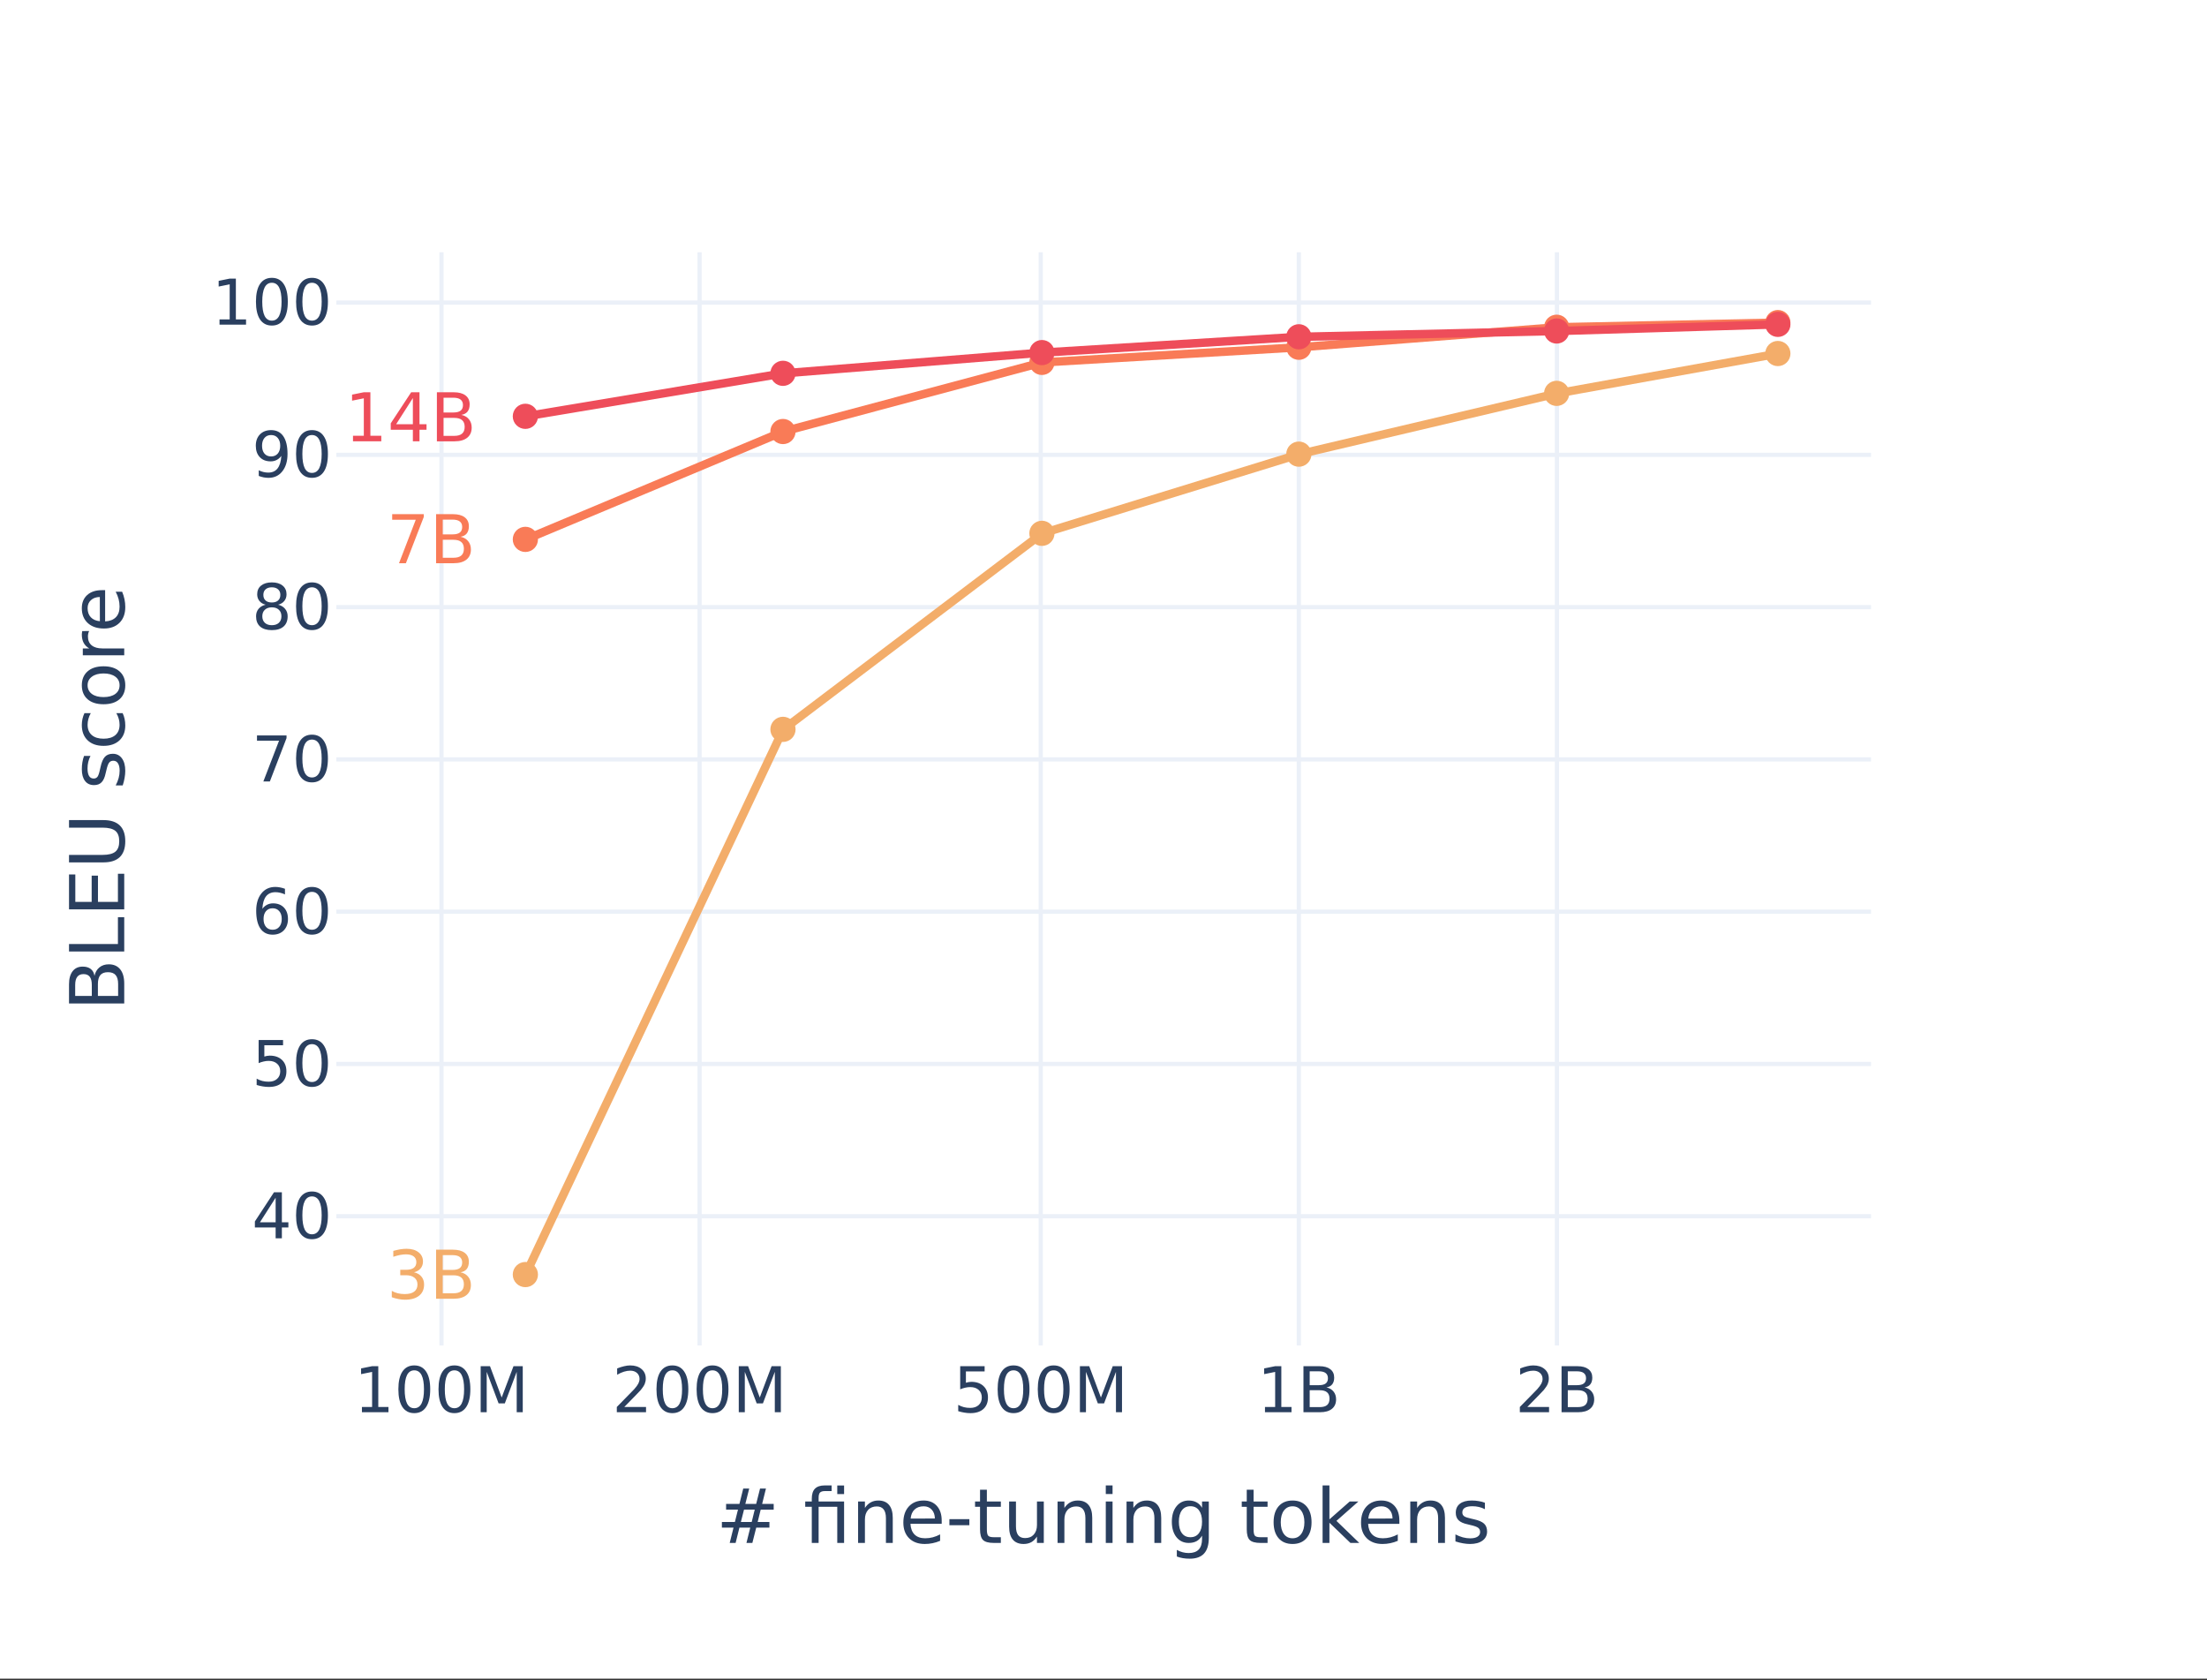 <?xml version="1.0" encoding="UTF-8" standalone="no"?>
<!-- Created with Inkscape (http://www.inkscape.org/) -->

<svg
   version="1.1"
   id="svg1"
   width="525.44"
   height="400"
   viewBox="0 0 525.44 400"
   xmlns="http://www.w3.org/2000/svg"
   xmlns:svg="http://www.w3.org/2000/svg">
  <rect x="0" y="0" width="525.44" height="400" fill="#333333" stroke="none"/>
  <defs
     id="defs1">
    <clipPath
       clipPathUnits="userSpaceOnUse"
       id="clipPath2">
      <path
         d="M 0,0 H 1641.667 V 1247.667 H 0 Z"
         transform="scale(0.32)"
         clip-rule="evenodd"
         id="path2" />
    </clipPath>
    <clipPath
       clipPathUnits="userSpaceOnUse"
       id="clipPath4">
      <path
         d="M 0,0 H 1641.667 V 1247.667 H 0 Z"
         transform="scale(0.32)"
         clip-rule="evenodd"
         id="path4" />
    </clipPath>
    <clipPath
       clipPathUnits="userSpaceOnUse"
       id="clipPath6">
      <path
         d="M 0,0 H 1641.667 V 1247.667 H 0 Z"
         transform="matrix(0.32,0,0,0.32,-105.04,0)"
         clip-rule="evenodd"
         id="path6" />
    </clipPath>
    <clipPath
       clipPathUnits="userSpaceOnUse"
       id="clipPath8">
      <path
         d="M 0,0 H 1641.667 V 1247.667 H 0 Z"
         transform="matrix(0.32,0,0,0.32,-166.45,0)"
         clip-rule="evenodd"
         id="path8" />
    </clipPath>
    <clipPath
       clipPathUnits="userSpaceOnUse"
       id="clipPath10">
      <path
         d="M 0,0 H 1641.667 V 1247.667 H 0 Z"
         transform="matrix(0.32,0,0,0.32,-247.62,0)"
         clip-rule="evenodd"
         id="path10" />
    </clipPath>
    <clipPath
       clipPathUnits="userSpaceOnUse"
       id="clipPath12">
      <path
         d="M 0,0 H 1641.667 V 1247.667 H 0 Z"
         transform="matrix(0.32,0,0,0.32,-309.03,0)"
         clip-rule="evenodd"
         id="path12" />
    </clipPath>
    <clipPath
       clipPathUnits="userSpaceOnUse"
       id="clipPath14">
      <path
         d="M 0,0 H 1641.667 V 1247.667 H 0 Z"
         transform="matrix(0.32,0,0,0.32,-370.44,0)"
         clip-rule="evenodd"
         id="path14" />
    </clipPath>
    <clipPath
       clipPathUnits="userSpaceOnUse"
       id="clipPath16">
      <path
         d="M 0,0 H 1641.667 V 1247.667 H 0 Z"
         transform="matrix(0.32,0,0,0.32,0,-289.37)"
         clip-rule="evenodd"
         id="path16" />
    </clipPath>
    <clipPath
       clipPathUnits="userSpaceOnUse"
       id="clipPath18">
      <path
         d="M 0,0 H 1641.667 V 1247.667 H 0 Z"
         transform="matrix(0.32,0,0,0.32,0,-253.14)"
         clip-rule="evenodd"
         id="path18" />
    </clipPath>
    <clipPath
       clipPathUnits="userSpaceOnUse"
       id="clipPath20">
      <path
         d="M 0,0 H 1641.667 V 1247.667 H 0 Z"
         transform="matrix(0.32,0,0,0.32,0,-216.91)"
         clip-rule="evenodd"
         id="path20" />
    </clipPath>
    <clipPath
       clipPathUnits="userSpaceOnUse"
       id="clipPath22">
      <path
         d="M 0,0 H 1641.667 V 1247.667 H 0 Z"
         transform="matrix(0.32,0,0,0.32,0,-180.68)"
         clip-rule="evenodd"
         id="path22" />
    </clipPath>
    <clipPath
       clipPathUnits="userSpaceOnUse"
       id="clipPath24">
      <path
         d="M 0,0 H 1641.667 V 1247.667 H 0 Z"
         transform="matrix(0.32,0,0,0.32,0,-144.45)"
         clip-rule="evenodd"
         id="path24" />
    </clipPath>
    <clipPath
       clipPathUnits="userSpaceOnUse"
       id="clipPath26">
      <path
         d="M 0,0 H 1641.667 V 1247.667 H 0 Z"
         transform="matrix(0.32,0,0,0.32,0,-108.22)"
         clip-rule="evenodd"
         id="path26" />
    </clipPath>
    <clipPath
       clipPathUnits="userSpaceOnUse"
       id="clipPath28">
      <path
         d="M 0,0 H 1641.667 V 1247.667 H 0 Z"
         transform="matrix(0.32,0,0,0.32,0,-71.99)"
         clip-rule="evenodd"
         id="path28" />
    </clipPath>
    <clipPath
       clipPathUnits="userSpaceOnUse"
       id="clipPath30">
      <path
         d="M 250.159,187.619 H 1391.508 V 1000.635 H 250.159 Z"
         transform="matrix(0.32,0,0,0.32,-80,-60)"
         clip-rule="evenodd"
         id="path30" />
    </clipPath>
    <clipPath
       clipPathUnits="userSpaceOnUse"
       id="clipPath32">
      <path
         d="M 250.159,187.619 H 1391.508 V 1000.635 H 250.159 Z"
         transform="matrix(0.32,0,0,0.32,-125,-303.25)"
         clip-rule="evenodd"
         id="path32" />
    </clipPath>
    <clipPath
       clipPathUnits="userSpaceOnUse"
       id="clipPath34">
      <path
         d="M 250.159,187.619 H 1391.508 V 1000.635 H 250.159 Z"
         transform="matrix(0.32,0,0,0.32,-186.29,-173.53)"
         clip-rule="evenodd"
         id="path34" />
    </clipPath>
    <clipPath
       clipPathUnits="userSpaceOnUse"
       id="clipPath36">
      <path
         d="M 250.159,187.619 H 1391.508 V 1000.635 H 250.159 Z"
         transform="matrix(0.32,0,0,0.32,-247.9,-126.89)"
         clip-rule="evenodd"
         id="path36" />
    </clipPath>
    <clipPath
       clipPathUnits="userSpaceOnUse"
       id="clipPath38">
      <path
         d="M 250.159,187.619 H 1391.508 V 1000.635 H 250.159 Z"
         transform="matrix(0.32,0,0,0.32,-309.03,-108.05)"
         clip-rule="evenodd"
         id="path38" />
    </clipPath>
    <clipPath
       clipPathUnits="userSpaceOnUse"
       id="clipPath40">
      <path
         d="M 250.159,187.619 H 1391.508 V 1000.635 H 250.159 Z"
         transform="matrix(0.32,0,0,0.32,-370.37,-93.59)"
         clip-rule="evenodd"
         id="path40" />
    </clipPath>
    <clipPath
       clipPathUnits="userSpaceOnUse"
       id="clipPath42">
      <path
         d="M 250.159,187.619 H 1391.508 V 1000.635 H 250.159 Z"
         transform="matrix(0.32,0,0,0.32,-423,-84.11)"
         clip-rule="evenodd"
         id="path42" />
    </clipPath>
    <clipPath
       clipPathUnits="userSpaceOnUse"
       id="clipPath44">
      <path
         d="M 250.159,187.619 H 1391.508 V 1000.635 H 250.159 Z"
         transform="matrix(0.32,0,0,0.32,-80,-60)"
         clip-rule="evenodd"
         id="path44" />
    </clipPath>
    <clipPath
       clipPathUnits="userSpaceOnUse"
       id="clipPath46">
      <path
         d="M 250.159,187.619 H 1391.508 V 1000.635 H 250.159 Z"
         transform="matrix(0.32,0,0,0.32,-125,-128.33)"
         clip-rule="evenodd"
         id="path46" />
    </clipPath>
    <clipPath
       clipPathUnits="userSpaceOnUse"
       id="clipPath48">
      <path
         d="M 250.159,187.619 H 1391.508 V 1000.635 H 250.159 Z"
         transform="matrix(0.32,0,0,0.32,-186.29,-102.67)"
         clip-rule="evenodd"
         id="path48" />
    </clipPath>
    <clipPath
       clipPathUnits="userSpaceOnUse"
       id="clipPath50">
      <path
         d="M 250.159,187.619 H 1391.508 V 1000.635 H 250.159 Z"
         transform="matrix(0.32,0,0,0.32,-247.9,-86.22)"
         clip-rule="evenodd"
         id="path50" />
    </clipPath>
    <clipPath
       clipPathUnits="userSpaceOnUse"
       id="clipPath52">
      <path
         d="M 250.159,187.619 H 1391.508 V 1000.635 H 250.159 Z"
         transform="matrix(0.32,0,0,0.32,-309.03,-82.62)"
         clip-rule="evenodd"
         id="path52" />
    </clipPath>
    <clipPath
       clipPathUnits="userSpaceOnUse"
       id="clipPath54">
      <path
         d="M 250.159,187.619 H 1391.508 V 1000.635 H 250.159 Z"
         transform="matrix(0.32,0,0,0.32,-370.37,-77.86)"
         clip-rule="evenodd"
         id="path54" />
    </clipPath>
    <clipPath
       clipPathUnits="userSpaceOnUse"
       id="clipPath56">
      <path
         d="M 250.159,187.619 H 1391.508 V 1000.635 H 250.159 Z"
         transform="matrix(0.32,0,0,0.32,-423,-76.75)"
         clip-rule="evenodd"
         id="path56" />
    </clipPath>
    <clipPath
       clipPathUnits="userSpaceOnUse"
       id="clipPath58">
      <path
         d="M 250.159,187.619 H 1391.508 V 1000.635 H 250.159 Z"
         transform="matrix(0.32,0,0,0.32,-80,-60)"
         clip-rule="evenodd"
         id="path58" />
    </clipPath>
    <clipPath
       clipPathUnits="userSpaceOnUse"
       id="clipPath60">
      <path
         d="M 250.159,187.619 H 1391.508 V 1000.635 H 250.159 Z"
         transform="matrix(0.32,0,0,0.32,-125,-99.05)"
         clip-rule="evenodd"
         id="path60" />
    </clipPath>
    <clipPath
       clipPathUnits="userSpaceOnUse"
       id="clipPath62">
      <path
         d="M 250.159,187.619 H 1391.508 V 1000.635 H 250.159 Z"
         transform="matrix(0.32,0,0,0.32,-186.29,-88.82)"
         clip-rule="evenodd"
         id="path62" />
    </clipPath>
    <clipPath
       clipPathUnits="userSpaceOnUse"
       id="clipPath64">
      <path
         d="M 250.159,187.619 H 1391.508 V 1000.635 H 250.159 Z"
         transform="matrix(0.32,0,0,0.32,-247.9,-83.89)"
         clip-rule="evenodd"
         id="path64" />
    </clipPath>
    <clipPath
       clipPathUnits="userSpaceOnUse"
       id="clipPath66">
      <path
         d="M 250.159,187.619 H 1391.508 V 1000.635 H 250.159 Z"
         transform="matrix(0.32,0,0,0.32,-309.03,-80.13)"
         clip-rule="evenodd"
         id="path66" />
    </clipPath>
    <clipPath
       clipPathUnits="userSpaceOnUse"
       id="clipPath68">
      <path
         d="M 250.159,187.619 H 1391.508 V 1000.635 H 250.159 Z"
         transform="matrix(0.32,0,0,0.32,-370.37,-78.75)"
         clip-rule="evenodd"
         id="path68" />
    </clipPath>
    <clipPath
       clipPathUnits="userSpaceOnUse"
       id="clipPath70">
      <path
         d="M 250.159,187.619 H 1391.508 V 1000.635 H 250.159 Z"
         transform="matrix(0.32,0,0,0.32,-423,-77.17)"
         clip-rule="evenodd"
         id="path70" />
    </clipPath>
    <clipPath
       clipPathUnits="userSpaceOnUse"
       id="clipPath72">
      <path
         d="M 0,0 H 1641.667 V 1247.667 H 0 Z"
         transform="matrix(0.32,0,0,0.32,-84.254,-336)"
         clip-rule="evenodd"
         id="path72" />
    </clipPath>
    <clipPath
       clipPathUnits="userSpaceOnUse"
       id="clipPath74">
      <path
         d="M 0,0 H 1641.667 V 1247.667 H 0 Z"
         transform="matrix(0.32,0,0,0.32,-145.664,-336)"
         clip-rule="evenodd"
         id="path74" />
    </clipPath>
    <clipPath
       clipPathUnits="userSpaceOnUse"
       id="clipPath76">
      <path
         d="M 0,0 H 1641.667 V 1247.667 H 0 Z"
         transform="matrix(0.32,0,0,0.32,-226.834,-336)"
         clip-rule="evenodd"
         id="path76" />
    </clipPath>
    <clipPath
       clipPathUnits="userSpaceOnUse"
       id="clipPath78">
      <path
         d="M 0,0 H 1641.667 V 1247.667 H 0 Z"
         transform="matrix(0.32,0,0,0.32,-299.113,-336)"
         clip-rule="evenodd"
         id="path78" />
    </clipPath>
    <clipPath
       clipPathUnits="userSpaceOnUse"
       id="clipPath80">
      <path
         d="M 0,0 H 1641.667 V 1247.667 H 0 Z"
         transform="matrix(0.32,0,0,0.32,-360.523,-336)"
         clip-rule="evenodd"
         id="path80" />
    </clipPath>
    <clipPath
       clipPathUnits="userSpaceOnUse"
       id="clipPath82">
      <path
         d="M 0,0 H 1641.667 V 1247.667 H 0 Z"
         transform="matrix(0.32,0,0,0.32,-59.913,-294.62)"
         clip-rule="evenodd"
         id="path82" />
    </clipPath>
    <clipPath
       clipPathUnits="userSpaceOnUse"
       id="clipPath84">
      <path
         d="M 0,0 H 1641.667 V 1247.667 H 0 Z"
         transform="matrix(0.32,0,0,0.32,-59.913,-258.39)"
         clip-rule="evenodd"
         id="path84" />
    </clipPath>
    <clipPath
       clipPathUnits="userSpaceOnUse"
       id="clipPath86">
      <path
         d="M 0,0 H 1641.667 V 1247.667 H 0 Z"
         transform="matrix(0.32,0,0,0.32,-59.913,-222.16)"
         clip-rule="evenodd"
         id="path86" />
    </clipPath>
    <clipPath
       clipPathUnits="userSpaceOnUse"
       id="clipPath88">
      <path
         d="M 0,0 H 1641.667 V 1247.667 H 0 Z"
         transform="matrix(0.32,0,0,0.32,-59.913,-185.93)"
         clip-rule="evenodd"
         id="path88" />
    </clipPath>
    <clipPath
       clipPathUnits="userSpaceOnUse"
       id="clipPath90">
      <path
         d="M 0,0 H 1641.667 V 1247.667 H 0 Z"
         transform="matrix(0.32,0,0,0.32,-59.913,-149.7)"
         clip-rule="evenodd"
         id="path90" />
    </clipPath>
    <clipPath
       clipPathUnits="userSpaceOnUse"
       id="clipPath92">
      <path
         d="M 0,0 H 1641.667 V 1247.667 H 0 Z"
         transform="matrix(0.32,0,0,0.32,-59.913,-113.47)"
         clip-rule="evenodd"
         id="path92" />
    </clipPath>
    <clipPath
       clipPathUnits="userSpaceOnUse"
       id="clipPath94">
      <path
         d="M 0,0 H 1641.667 V 1247.667 H 0 Z"
         transform="matrix(0.32,0,0,0.32,-50.37,-77.24)"
         clip-rule="evenodd"
         id="path94" />
    </clipPath>
    <clipPath
       clipPathUnits="userSpaceOnUse"
       id="clipPath96">
      <path
         d="M 0,0 H 1641.667 V 1247.667 H 0 Z"
         transform="matrix(0.32,0,0,0.32,-170.369,-367.1)"
         clip-rule="evenodd"
         id="path96" />
    </clipPath>
    <clipPath
       clipPathUnits="userSpaceOnUse"
       id="clipPath98">
      <path
         d="M 0,0 H 1641.667 V 1247.667 H 0 Z"
         transform="matrix(0,0.32,-0.32,0,240.506,-29.559)"
         clip-rule="evenodd"
         id="path98" />
    </clipPath>
    <clipPath
       clipPathUnits="userSpaceOnUse"
       id="clipPath100">
      <path
         d="M 0,0 H 1641.667 V 1247.667 H 0 Z"
         transform="matrix(0.32,0,0,0.32,-92,-309)"
         clip-rule="evenodd"
         id="path100" />
    </clipPath>
    <clipPath
       clipPathUnits="userSpaceOnUse"
       id="clipPath102">
      <path
         d="M 0,0 H 1641.667 V 1247.667 H 0 Z"
         transform="matrix(0.32,0,0,0.32,-92,-134)"
         clip-rule="evenodd"
         id="path102" />
    </clipPath>
    <clipPath
       clipPathUnits="userSpaceOnUse"
       id="clipPath104">
      <path
         d="M 0,0 H 1641.667 V 1247.667 H 0 Z"
         transform="matrix(0.32,0,0,0.32,-82.004,-105)"
         clip-rule="evenodd"
         id="path104" />
    </clipPath>
  </defs>
  <g
     id="g1">
    <path
       id="path1"
       d="M 0,0 H 525 V 400 H 0 Z"
       style="fill:#ffffff;fill-opacity:1;fill-rule:nonzero;stroke:none"
       transform="scale(1.001)"
       clip-path="url(#clipPath2)" />
    <path
       id="path3"
       d="M 80,60 H 445 V 320 H 80 Z"
       style="fill:#ffffff;fill-opacity:1;fill-rule:nonzero;stroke:none"
       transform="scale(1.001)"
       clip-path="url(#clipPath4)" />
    <path
       id="path5"
       d="M 0,60 V 320"
       style="fill:#000000;fill-opacity:1;fill-rule:nonzero;stroke:#ebf0f8;stroke-width:1;stroke-linecap:butt;stroke-linejoin:miter;stroke-miterlimit:10;stroke-dasharray:none;stroke-opacity:1"
       transform="matrix(1.001,0,0,1.001,105.107,0)"
       clip-path="url(#clipPath6)" />
    <path
       id="path7"
       d="M 0,60 V 320"
       style="fill:#000000;fill-opacity:1;fill-rule:nonzero;stroke:#ebf0f8;stroke-width:1;stroke-linecap:butt;stroke-linejoin:miter;stroke-miterlimit:10;stroke-dasharray:none;stroke-opacity:1"
       transform="matrix(1.001,0,0,1.001,166.556,0)"
       clip-path="url(#clipPath8)" />
    <path
       id="path9"
       d="M 0,60 V 320"
       style="fill:#000000;fill-opacity:1;fill-rule:nonzero;stroke:#ebf0f8;stroke-width:1;stroke-linecap:butt;stroke-linejoin:miter;stroke-miterlimit:10;stroke-dasharray:none;stroke-opacity:1"
       transform="matrix(1.001,0,0,1.001,247.777,0)"
       clip-path="url(#clipPath10)" />
    <path
       id="path11"
       d="M 0,60 V 320"
       style="fill:#000000;fill-opacity:1;fill-rule:nonzero;stroke:#ebf0f8;stroke-width:1;stroke-linecap:butt;stroke-linejoin:miter;stroke-miterlimit:10;stroke-dasharray:none;stroke-opacity:1"
       transform="matrix(1.001,0,0,1.001,309.226,0)"
       clip-path="url(#clipPath12)" />
    <path
       id="path13"
       d="M 0,60 V 320"
       style="fill:#000000;fill-opacity:1;fill-rule:nonzero;stroke:#ebf0f8;stroke-width:1;stroke-linecap:butt;stroke-linejoin:miter;stroke-miterlimit:10;stroke-dasharray:none;stroke-opacity:1"
       transform="matrix(1.001,0,0,1.001,370.675,0)"
       clip-path="url(#clipPath14)" />
    <path
       id="path15"
       d="M 80,0 H 445"
       style="fill:#000000;fill-opacity:1;fill-rule:nonzero;stroke:#ebf0f8;stroke-width:1;stroke-linecap:butt;stroke-linejoin:miter;stroke-miterlimit:10;stroke-dasharray:none;stroke-opacity:1"
       transform="matrix(1.001,0,0,1.001,0,289.554)"
       clip-path="url(#clipPath16)" />
    <path
       id="path17"
       d="M 80,0 H 445"
       style="fill:#000000;fill-opacity:1;fill-rule:nonzero;stroke:#ebf0f8;stroke-width:1;stroke-linecap:butt;stroke-linejoin:miter;stroke-miterlimit:10;stroke-dasharray:none;stroke-opacity:1"
       transform="matrix(1.001,0,0,1.001,0,253.301)"
       clip-path="url(#clipPath18)" />
    <path
       id="path19"
       d="M 80,0 H 445"
       style="fill:#000000;fill-opacity:1;fill-rule:nonzero;stroke:#ebf0f8;stroke-width:1;stroke-linecap:butt;stroke-linejoin:miter;stroke-miterlimit:10;stroke-dasharray:none;stroke-opacity:1"
       transform="matrix(1.001,0,0,1.001,0,217.048)"
       clip-path="url(#clipPath20)" />
    <path
       id="path21"
       d="M 80,0 H 445"
       style="fill:#000000;fill-opacity:1;fill-rule:nonzero;stroke:#ebf0f8;stroke-width:1;stroke-linecap:butt;stroke-linejoin:miter;stroke-miterlimit:10;stroke-dasharray:none;stroke-opacity:1"
       transform="matrix(1.001,0,0,1.001,0,180.795)"
       clip-path="url(#clipPath22)" />
    <path
       id="path23"
       d="M 80,0 H 445"
       style="fill:#000000;fill-opacity:1;fill-rule:nonzero;stroke:#ebf0f8;stroke-width:1;stroke-linecap:butt;stroke-linejoin:miter;stroke-miterlimit:10;stroke-dasharray:none;stroke-opacity:1"
       transform="matrix(1.001,0,0,1.001,0,144.542)"
       clip-path="url(#clipPath24)" />
    <path
       id="path25"
       d="M 80,0 H 445"
       style="fill:#000000;fill-opacity:1;fill-rule:nonzero;stroke:#ebf0f8;stroke-width:1;stroke-linecap:butt;stroke-linejoin:miter;stroke-miterlimit:10;stroke-dasharray:none;stroke-opacity:1"
       transform="matrix(1.001,0,0,1.001,0,108.289)"
       clip-path="url(#clipPath26)" />
    <path
       id="path27"
       d="M 80,0 H 445"
       style="fill:#000000;fill-opacity:1;fill-rule:nonzero;stroke:#ebf0f8;stroke-width:1;stroke-linecap:butt;stroke-linejoin:miter;stroke-miterlimit:10;stroke-dasharray:none;stroke-opacity:1"
       transform="matrix(1.001,0,0,1.001,0,72.036)"
       clip-path="url(#clipPath28)" />
    <path
       id="path29"
       d="M 45,243.25 106.29,113.53 167.9,66.89 229.03,48.05 290.37,33.59 343,24.11"
       style="fill:none;stroke:#f3ad6a;stroke-width:2;stroke-linecap:butt;stroke-linejoin:miter;stroke-miterlimit:10;stroke-dasharray:none;stroke-opacity:1"
       transform="matrix(1.001,0,0,1.001,80.051,60.038)"
       clip-path="url(#clipPath30)" />
    <path
       id="path31"
       d="m 3,0 c -2e-7,0.398 -0.076,0.781 -0.228,1.148 -0.152,0.368 -0.369,0.692 -0.65,0.973 -0.281,0.281 -0.606,0.498 -0.973,0.65 C 0.781,2.924 0.398,3 0,3 -0.398,3 -0.781,2.924 -1.148,2.772 -1.516,2.619 -1.84,2.403 -2.121,2.121 -2.403,1.84 -2.619,1.516 -2.772,1.148 -2.924,0.781 -3,0.398 -3,0 c 2e-7,-0.398 0.076,-0.781 0.228,-1.148 0.152,-0.368 0.369,-0.692 0.65,-0.973 0.281,-0.281 0.606,-0.498 0.973,-0.65 C -0.781,-2.924 -0.398,-3 0,-3 c 0.398,2e-7 0.781,0.076 1.148,0.228 0.368,0.152 0.692,0.369 0.973,0.65 0.281,0.281 0.498,0.606 0.65,0.973 C 2.924,-0.781 3,-0.398 3,0 Z"
       style="fill:#f3ad6a;fill-opacity:1;fill-rule:nonzero;stroke:none"
       transform="matrix(1.001,0,0,1.001,125.079,303.443)"
       clip-path="url(#clipPath32)" />
    <path
       id="path33"
       d="m 3,0 c -2e-7,0.398 -0.076,0.781 -0.228,1.148 -0.152,0.368 -0.369,0.692 -0.65,0.973 -0.281,0.281 -0.606,0.498 -0.973,0.65 C 0.781,2.924 0.398,3 0,3 -0.398,3 -0.781,2.924 -1.148,2.772 -1.516,2.619 -1.84,2.403 -2.121,2.121 -2.403,1.84 -2.619,1.516 -2.772,1.148 -2.924,0.781 -3,0.398 -3,0 c 2e-7,-0.398 0.076,-0.781 0.228,-1.148 0.152,-0.368 0.369,-0.692 0.65,-0.973 0.281,-0.281 0.606,-0.498 0.973,-0.65 C -0.781,-2.924 -0.398,-3 0,-3 c 0.398,2e-7 0.781,0.076 1.148,0.228 0.368,0.152 0.692,0.369 0.973,0.65 0.281,0.281 0.498,0.606 0.65,0.973 C 2.924,-0.781 3,-0.398 3,0 Z"
       style="fill:#f3ad6a;fill-opacity:1;fill-rule:nonzero;stroke:none"
       transform="matrix(1.001,0,0,1.001,186.408,173.64)"
       clip-path="url(#clipPath34)" />
    <path
       id="path35"
       d="m 3,0 c -2e-7,0.398 -0.076,0.781 -0.228,1.148 -0.152,0.368 -0.369,0.692 -0.65,0.973 -0.281,0.281 -0.606,0.498 -0.973,0.65 C 0.781,2.924 0.398,3 0,3 -0.398,3 -0.781,2.924 -1.148,2.772 -1.516,2.619 -1.84,2.403 -2.121,2.121 -2.403,1.84 -2.619,1.516 -2.772,1.148 -2.924,0.781 -3,0.398 -3,0 c 2e-7,-0.398 0.076,-0.781 0.228,-1.148 0.152,-0.368 0.369,-0.692 0.65,-0.973 0.281,-0.281 0.606,-0.498 0.973,-0.65 C -0.781,-2.924 -0.398,-3 0,-3 c 0.398,2e-7 0.781,0.076 1.148,0.228 0.368,0.152 0.692,0.369 0.973,0.65 0.281,0.281 0.498,0.606 0.65,0.973 C 2.924,-0.781 3,-0.398 3,0 Z"
       style="fill:#f3ad6a;fill-opacity:1;fill-rule:nonzero;stroke:none"
       transform="matrix(1.001,0,0,1.001,248.057,126.971)"
       clip-path="url(#clipPath36)" />
    <path
       id="path37"
       d="m 3,0 c -2e-7,0.398 -0.076,0.781 -0.228,1.148 -0.152,0.368 -0.369,0.692 -0.65,0.973 -0.281,0.281 -0.606,0.498 -0.973,0.65 C 0.781,2.924 0.398,3 0,3 -0.398,3 -0.781,2.924 -1.148,2.772 -1.516,2.619 -1.84,2.403 -2.121,2.121 -2.403,1.84 -2.619,1.516 -2.772,1.148 -2.924,0.781 -3,0.398 -3,0 c 2e-7,-0.398 0.076,-0.781 0.228,-1.148 0.152,-0.368 0.369,-0.692 0.65,-0.973 0.281,-0.281 0.606,-0.498 0.973,-0.65 C -0.781,-2.924 -0.398,-3 0,-3 c 0.398,2e-7 0.781,0.076 1.148,0.228 0.368,0.152 0.692,0.369 0.973,0.65 0.281,0.281 0.498,0.606 0.65,0.973 C 2.924,-0.781 3,-0.398 3,0 Z"
       style="fill:#f3ad6a;fill-opacity:1;fill-rule:nonzero;stroke:none"
       transform="matrix(1.001,0,0,1.001,309.226,108.119)"
       clip-path="url(#clipPath38)" />
    <path
       id="path39"
       d="m 3,0 c -2e-7,0.398 -0.076,0.781 -0.228,1.148 -0.152,0.368 -0.369,0.692 -0.65,0.973 -0.281,0.281 -0.606,0.498 -0.973,0.65 C 0.781,2.924 0.398,3 0,3 -0.398,3 -0.781,2.924 -1.148,2.772 -1.516,2.619 -1.84,2.403 -2.121,2.121 -2.403,1.84 -2.619,1.516 -2.772,1.148 -2.924,0.781 -3,0.398 -3,0 c 2e-7,-0.398 0.076,-0.781 0.228,-1.148 0.152,-0.368 0.369,-0.692 0.65,-0.973 0.281,-0.281 0.606,-0.498 0.973,-0.65 C -0.781,-2.924 -0.398,-3 0,-3 c 0.398,2e-7 0.781,0.076 1.148,0.228 0.368,0.152 0.692,0.369 0.973,0.65 0.281,0.281 0.498,0.606 0.65,0.973 C 2.924,-0.781 3,-0.398 3,0 Z"
       style="fill:#f3ad6a;fill-opacity:1;fill-rule:nonzero;stroke:none"
       transform="matrix(1.001,0,0,1.001,370.605,93.649)"
       clip-path="url(#clipPath40)" />
    <path
       id="path41"
       d="m 3,0 c -2e-7,0.398 -0.076,0.781 -0.228,1.148 -0.152,0.368 -0.369,0.692 -0.65,0.973 -0.281,0.281 -0.606,0.498 -0.973,0.65 C 0.781,2.924 0.398,3 0,3 -0.398,3 -0.781,2.924 -1.148,2.772 -1.516,2.619 -1.84,2.403 -2.121,2.121 -2.403,1.84 -2.619,1.516 -2.772,1.148 -2.924,0.781 -3,0.398 -3,0 c 2e-7,-0.398 0.076,-0.781 0.228,-1.148 0.152,-0.368 0.369,-0.692 0.65,-0.973 0.281,-0.281 0.606,-0.498 0.973,-0.65 C -0.781,-2.924 -0.398,-3 0,-3 c 0.398,2e-7 0.781,0.076 1.148,0.228 0.368,0.152 0.692,0.369 0.973,0.65 0.281,0.281 0.498,0.606 0.65,0.973 C 2.924,-0.781 3,-0.398 3,0 Z"
       style="fill:#f3ad6a;fill-opacity:1;fill-rule:nonzero;stroke:none"
       transform="matrix(1.001,0,0,1.001,423.269,84.163)"
       clip-path="url(#clipPath42)" />
    <path
       id="path43"
       d="m 45,68.33 61.29,-25.66 61.61,-16.45 61.13,-3.6 61.34,-4.76 L 343,16.75"
       style="fill:none;stroke:#f97b57;stroke-width:2;stroke-linecap:butt;stroke-linejoin:miter;stroke-miterlimit:10;stroke-dasharray:none;stroke-opacity:1"
       transform="matrix(1.001,0,0,1.001,80.051,60.038)"
       clip-path="url(#clipPath44)" />
    <path
       id="path45"
       d="m 3,0 c -2e-7,0.398 -0.076,0.781 -0.228,1.148 -0.152,0.368 -0.369,0.692 -0.65,0.973 -0.281,0.281 -0.606,0.498 -0.973,0.65 C 0.781,2.924 0.398,3 0,3 -0.398,3 -0.781,2.924 -1.148,2.772 -1.516,2.619 -1.84,2.403 -2.121,2.121 -2.403,1.84 -2.619,1.516 -2.772,1.148 -2.924,0.781 -3,0.398 -3,0 c 2e-7,-0.398 0.076,-0.781 0.228,-1.148 0.152,-0.368 0.369,-0.692 0.65,-0.973 0.281,-0.281 0.606,-0.498 0.973,-0.65 C -0.781,-2.924 -0.398,-3 0,-3 c 0.398,2e-7 0.781,0.076 1.148,0.228 0.368,0.152 0.692,0.369 0.973,0.65 0.281,0.281 0.498,0.606 0.65,0.973 C 2.924,-0.781 3,-0.398 3,0 Z"
       style="fill:#f97b57;fill-opacity:1;fill-rule:nonzero;stroke:none"
       transform="matrix(1.001,0,0,1.001,125.079,128.411)"
       clip-path="url(#clipPath46)" />
    <path
       id="path47"
       d="m 3,0 c -2e-7,0.398 -0.076,0.781 -0.228,1.148 -0.152,0.368 -0.369,0.692 -0.65,0.973 -0.281,0.281 -0.606,0.498 -0.973,0.65 C 0.781,2.924 0.398,3 0,3 -0.398,3 -0.781,2.924 -1.148,2.772 -1.516,2.619 -1.84,2.403 -2.121,2.121 -2.403,1.84 -2.619,1.516 -2.772,1.148 -2.924,0.781 -3,0.398 -3,0 c 2e-7,-0.398 0.076,-0.781 0.228,-1.148 0.152,-0.368 0.369,-0.692 0.65,-0.973 0.281,-0.281 0.606,-0.498 0.973,-0.65 C -0.781,-2.924 -0.398,-3 0,-3 c 0.398,2e-7 0.781,0.076 1.148,0.228 0.368,0.152 0.692,0.369 0.973,0.65 0.281,0.281 0.498,0.606 0.65,0.973 C 2.924,-0.781 3,-0.398 3,0 Z"
       style="fill:#f97b57;fill-opacity:1;fill-rule:nonzero;stroke:none"
       transform="matrix(1.001,0,0,1.001,186.408,102.735)"
       clip-path="url(#clipPath48)" />
    <path
       id="path49"
       d="m 3,0 c -2e-7,0.398 -0.076,0.781 -0.228,1.148 -0.152,0.368 -0.369,0.692 -0.65,0.973 -0.281,0.281 -0.606,0.498 -0.973,0.65 C 0.781,2.924 0.398,3 0,3 -0.398,3 -0.781,2.924 -1.148,2.772 -1.516,2.619 -1.84,2.403 -2.121,2.121 -2.403,1.84 -2.619,1.516 -2.772,1.148 -2.924,0.781 -3,0.398 -3,0 c 2e-7,-0.398 0.076,-0.781 0.228,-1.148 0.152,-0.368 0.369,-0.692 0.65,-0.973 0.281,-0.281 0.606,-0.498 0.973,-0.65 C -0.781,-2.924 -0.398,-3 0,-3 c 0.398,2e-7 0.781,0.076 1.148,0.228 0.368,0.152 0.692,0.369 0.973,0.65 0.281,0.281 0.498,0.606 0.65,0.973 C 2.924,-0.781 3,-0.398 3,0 Z"
       style="fill:#f97b57;fill-opacity:1;fill-rule:nonzero;stroke:none"
       transform="matrix(1.001,0,0,1.001,248.057,86.275)"
       clip-path="url(#clipPath50)" />
    <path
       id="path51"
       d="m 3,0 c -2e-7,0.398 -0.076,0.781 -0.228,1.148 -0.152,0.368 -0.369,0.692 -0.65,0.973 -0.281,0.281 -0.606,0.498 -0.973,0.65 C 0.781,2.924 0.398,3 0,3 -0.398,3 -0.781,2.924 -1.148,2.772 -1.516,2.619 -1.84,2.403 -2.121,2.121 -2.403,1.84 -2.619,1.516 -2.772,1.148 -2.924,0.781 -3,0.398 -3,0 c 2e-7,-0.398 0.076,-0.781 0.228,-1.148 0.152,-0.368 0.369,-0.692 0.65,-0.973 0.281,-0.281 0.606,-0.498 0.973,-0.65 C -0.781,-2.924 -0.398,-3 0,-3 c 0.398,2e-7 0.781,0.076 1.148,0.228 0.368,0.152 0.692,0.369 0.973,0.65 0.281,0.281 0.498,0.606 0.65,0.973 C 2.924,-0.781 3,-0.398 3,0 Z"
       style="fill:#f97b57;fill-opacity:1;fill-rule:nonzero;stroke:none"
       transform="matrix(1.001,0,0,1.001,309.226,82.672)"
       clip-path="url(#clipPath52)" />
    <path
       id="path53"
       d="m 3,0 c -2e-7,0.398 -0.076,0.781 -0.228,1.148 -0.152,0.368 -0.369,0.692 -0.65,0.973 -0.281,0.281 -0.606,0.498 -0.973,0.65 C 0.781,2.924 0.398,3 0,3 -0.398,3 -0.781,2.924 -1.148,2.772 -1.516,2.619 -1.84,2.403 -2.121,2.121 -2.403,1.84 -2.619,1.516 -2.772,1.148 -2.924,0.781 -3,0.398 -3,0 c 2e-7,-0.398 0.076,-0.781 0.228,-1.148 0.152,-0.368 0.369,-0.692 0.65,-0.973 0.281,-0.281 0.606,-0.498 0.973,-0.65 C -0.781,-2.924 -0.398,-3 0,-3 c 0.398,2e-7 0.781,0.076 1.148,0.228 0.368,0.152 0.692,0.369 0.973,0.65 0.281,0.281 0.498,0.606 0.65,0.973 C 2.924,-0.781 3,-0.398 3,0 Z"
       style="fill:#f97b57;fill-opacity:1;fill-rule:nonzero;stroke:none"
       transform="matrix(1.001,0,0,1.001,370.605,77.909)"
       clip-path="url(#clipPath54)" />
    <path
       id="path55"
       d="m 3,0 c -2e-7,0.398 -0.076,0.781 -0.228,1.148 -0.152,0.368 -0.369,0.692 -0.65,0.973 -0.281,0.281 -0.606,0.498 -0.973,0.65 C 0.781,2.924 0.398,3 0,3 -0.398,3 -0.781,2.924 -1.148,2.772 -1.516,2.619 -1.84,2.403 -2.121,2.121 -2.403,1.84 -2.619,1.516 -2.772,1.148 -2.924,0.781 -3,0.398 -3,0 c 2e-7,-0.398 0.076,-0.781 0.228,-1.148 0.152,-0.368 0.369,-0.692 0.65,-0.973 0.281,-0.281 0.606,-0.498 0.973,-0.65 C -0.781,-2.924 -0.398,-3 0,-3 c 0.398,2e-7 0.781,0.076 1.148,0.228 0.368,0.152 0.692,0.369 0.973,0.65 0.281,0.281 0.498,0.606 0.65,0.973 C 2.924,-0.781 3,-0.398 3,0 Z"
       style="fill:#f97b57;fill-opacity:1;fill-rule:nonzero;stroke:none"
       transform="matrix(1.001,0,0,1.001,423.269,76.799)"
       clip-path="url(#clipPath56)" />
    <path
       id="path57"
       d="M 45,39.05 106.29,28.82 167.9,23.89 229.03,20.13 290.37,18.75 343,17.17"
       style="fill:none;stroke:#ee4d5a;stroke-width:2;stroke-linecap:butt;stroke-linejoin:miter;stroke-miterlimit:10;stroke-dasharray:none;stroke-opacity:1"
       transform="matrix(1.001,0,0,1.001,80.051,60.038)"
       clip-path="url(#clipPath58)" />
    <path
       id="path59"
       d="m 3,0 c -2e-7,0.398 -0.076,0.781 -0.228,1.148 -0.152,0.368 -0.369,0.692 -0.65,0.973 -0.281,0.281 -0.606,0.498 -0.973,0.65 C 0.781,2.924 0.398,3 0,3 -0.398,3 -0.781,2.924 -1.148,2.772 -1.516,2.619 -1.84,2.403 -2.121,2.121 -2.403,1.84 -2.619,1.516 -2.772,1.148 -2.924,0.781 -3,0.398 -3,0 c 2e-7,-0.398 0.076,-0.781 0.228,-1.148 0.152,-0.368 0.369,-0.692 0.65,-0.973 0.281,-0.281 0.606,-0.498 0.973,-0.65 C -0.781,-2.924 -0.398,-3 0,-3 c 0.398,2e-7 0.781,0.076 1.148,0.228 0.368,0.152 0.692,0.369 0.973,0.65 0.281,0.281 0.498,0.606 0.65,0.973 C 2.924,-0.781 3,-0.398 3,0 Z"
       style="fill:#ee4d5a;fill-opacity:1;fill-rule:nonzero;stroke:none"
       transform="matrix(1.001,0,0,1.001,125.079,99.113)"
       clip-path="url(#clipPath60)" />
    <path
       id="path61"
       d="m 3,0 c -2e-7,0.398 -0.076,0.781 -0.228,1.148 -0.152,0.368 -0.369,0.692 -0.65,0.973 -0.281,0.281 -0.606,0.498 -0.973,0.65 C 0.781,2.924 0.398,3 0,3 -0.398,3 -0.781,2.924 -1.148,2.772 -1.516,2.619 -1.84,2.403 -2.121,2.121 -2.403,1.84 -2.619,1.516 -2.772,1.148 -2.924,0.781 -3,0.398 -3,0 c 2e-7,-0.398 0.076,-0.781 0.228,-1.148 0.152,-0.368 0.369,-0.692 0.65,-0.973 0.281,-0.281 0.606,-0.498 0.973,-0.65 C -0.781,-2.924 -0.398,-3 0,-3 c 0.398,2e-7 0.781,0.076 1.148,0.228 0.368,0.152 0.692,0.369 0.973,0.65 0.281,0.281 0.498,0.606 0.65,0.973 C 2.924,-0.781 3,-0.398 3,0 Z"
       style="fill:#ee4d5a;fill-opacity:1;fill-rule:nonzero;stroke:none"
       transform="matrix(1.001,0,0,1.001,186.408,88.876)"
       clip-path="url(#clipPath62)" />
    <path
       id="path63"
       d="m 3,0 c -2e-7,0.398 -0.076,0.781 -0.228,1.148 -0.152,0.368 -0.369,0.692 -0.65,0.973 -0.281,0.281 -0.606,0.498 -0.973,0.65 C 0.781,2.924 0.398,3 0,3 -0.398,3 -0.781,2.924 -1.148,2.772 -1.516,2.619 -1.84,2.403 -2.121,2.121 -2.403,1.84 -2.619,1.516 -2.772,1.148 -2.924,0.781 -3,0.398 -3,0 c 2e-7,-0.398 0.076,-0.781 0.228,-1.148 0.152,-0.368 0.369,-0.692 0.65,-0.973 0.281,-0.281 0.606,-0.498 0.973,-0.65 C -0.781,-2.924 -0.398,-3 0,-3 c 0.398,2e-7 0.781,0.076 1.148,0.228 0.368,0.152 0.692,0.369 0.973,0.65 0.281,0.281 0.498,0.606 0.65,0.973 C 2.924,-0.781 3,-0.398 3,0 Z"
       style="fill:#ee4d5a;fill-opacity:1;fill-rule:nonzero;stroke:none"
       transform="matrix(1.001,0,0,1.001,248.057,83.943)"
       clip-path="url(#clipPath64)" />
    <path
       id="path65"
       d="m 3,0 c -2e-7,0.398 -0.076,0.781 -0.228,1.148 -0.152,0.368 -0.369,0.692 -0.65,0.973 -0.281,0.281 -0.606,0.498 -0.973,0.65 C 0.781,2.924 0.398,3 0,3 -0.398,3 -0.781,2.924 -1.148,2.772 -1.516,2.619 -1.84,2.403 -2.121,2.121 -2.403,1.84 -2.619,1.516 -2.772,1.148 -2.924,0.781 -3,0.398 -3,0 c 2e-7,-0.398 0.076,-0.781 0.228,-1.148 0.152,-0.368 0.369,-0.692 0.65,-0.973 0.281,-0.281 0.606,-0.498 0.973,-0.65 C -0.781,-2.924 -0.398,-3 0,-3 c 0.398,2e-7 0.781,0.076 1.148,0.228 0.368,0.152 0.692,0.369 0.973,0.65 0.281,0.281 0.498,0.606 0.65,0.973 C 2.924,-0.781 3,-0.398 3,0 Z"
       style="fill:#ee4d5a;fill-opacity:1;fill-rule:nonzero;stroke:none"
       transform="matrix(1.001,0,0,1.001,309.226,80.181)"
       clip-path="url(#clipPath66)" />
    <path
       id="path67"
       d="m 3,0 c -2e-7,0.398 -0.076,0.781 -0.228,1.148 -0.152,0.368 -0.369,0.692 -0.65,0.973 -0.281,0.281 -0.606,0.498 -0.973,0.65 C 0.781,2.924 0.398,3 0,3 -0.398,3 -0.781,2.924 -1.148,2.772 -1.516,2.619 -1.84,2.403 -2.121,2.121 -2.403,1.84 -2.619,1.516 -2.772,1.148 -2.924,0.781 -3,0.398 -3,0 c 2e-7,-0.398 0.076,-0.781 0.228,-1.148 0.152,-0.368 0.369,-0.692 0.65,-0.973 0.281,-0.281 0.606,-0.498 0.973,-0.65 C -0.781,-2.924 -0.398,-3 0,-3 c 0.398,2e-7 0.781,0.076 1.148,0.228 0.368,0.152 0.692,0.369 0.973,0.65 0.281,0.281 0.498,0.606 0.65,0.973 C 2.924,-0.781 3,-0.398 3,0 Z"
       style="fill:#ee4d5a;fill-opacity:1;fill-rule:nonzero;stroke:none"
       transform="matrix(1.001,0,0,1.001,370.605,78.8)"
       clip-path="url(#clipPath68)" />
    <path
       id="path69"
       d="m 3,0 c -2e-7,0.398 -0.076,0.781 -0.228,1.148 -0.152,0.368 -0.369,0.692 -0.65,0.973 -0.281,0.281 -0.606,0.498 -0.973,0.65 C 0.781,2.924 0.398,3 0,3 -0.398,3 -0.781,2.924 -1.148,2.772 -1.516,2.619 -1.84,2.403 -2.121,2.121 -2.403,1.84 -2.619,1.516 -2.772,1.148 -2.924,0.781 -3,0.398 -3,0 c 2e-7,-0.398 0.076,-0.781 0.228,-1.148 0.152,-0.368 0.369,-0.692 0.65,-0.973 0.281,-0.281 0.606,-0.498 0.973,-0.65 C -0.781,-2.924 -0.398,-3 0,-3 c 0.398,2e-7 0.781,0.076 1.148,0.228 0.368,0.152 0.692,0.369 0.973,0.65 0.281,0.281 0.498,0.606 0.65,0.973 C 2.924,-0.781 3,-0.398 3,0 Z"
       style="fill:#ee4d5a;fill-opacity:1;fill-rule:nonzero;stroke:none"
       transform="matrix(1.001,0,0,1.001,423.269,77.219)"
       clip-path="url(#clipPath70)" />
    <path
       id="path71"
       d="m 1.859,-1.248 h 2.42 v -8.338 l -2.623,0.531 v -1.359 l 2.608,-0.531 h 1.483 v 9.697 H 8.168 V 0.002 H 1.859 Z M 14.305,-9.961 c -0.761,0 -1.335,0.375 -1.718,1.124 -0.375,0.75 -0.562,1.874 -0.562,3.373 0,1.499 0.187,2.631 0.562,3.388 0.383,0.75 0.956,1.124 1.718,1.124 0.769,0 1.347,-0.375 1.733,-1.124 0.383,-0.757 0.578,-1.889 0.578,-3.388 0,-1.499 -0.195,-2.623 -0.578,-3.373 -0.386,-0.75 -0.964,-1.124 -1.733,-1.124 z m 0,-1.171 c 1.226,0 2.163,0.484 2.811,1.452 0.656,0.968 0.984,2.373 0.984,4.216 0,1.843 -0.328,3.256 -0.984,4.232 -0.648,0.968 -1.585,1.452 -2.811,1.452 -1.218,0 -2.155,-0.484 -2.811,-1.452 -0.648,-0.976 -0.968,-2.389 -0.968,-4.232 0,-1.843 0.32,-3.248 0.968,-4.216 0.656,-0.968 1.593,-1.452 2.811,-1.452 z m 9.545,1.171 c -0.761,0 -1.335,0.375 -1.718,1.124 -0.375,0.75 -0.562,1.874 -0.562,3.373 0,1.499 0.187,2.631 0.562,3.388 0.383,0.75 0.956,1.124 1.718,1.124 0.769,0 1.347,-0.375 1.733,-1.124 0.383,-0.757 0.578,-1.889 0.578,-3.388 0,-1.499 -0.195,-2.623 -0.578,-3.373 -0.386,-0.75 -0.964,-1.124 -1.733,-1.124 z m 0,-1.171 c 1.226,0 2.163,0.484 2.811,1.452 0.656,0.968 0.984,2.373 0.984,4.216 0,1.843 -0.328,3.256 -0.984,4.232 -0.648,0.968 -1.585,1.452 -2.811,1.452 -1.218,0 -2.155,-0.484 -2.811,-1.452 -0.648,-0.976 -0.968,-2.389 -0.968,-4.232 0,-1.843 0.32,-3.248 0.968,-4.216 0.656,-0.968 1.593,-1.452 2.811,-1.452 z m 6.25,0.187 h 2.217 l 2.779,7.448 2.811,-7.448 H 40.109 V 0.002 H 38.672 V -9.602 l -2.826,7.495 h -1.483 l -2.826,-7.495 v 9.603 h -1.437 z m 0,0"
       style="fill:#2a3f5f;fill-opacity:1;fill-rule:nonzero;stroke:none"
       aria-label="100M"
       transform="matrix(1.001,0,0,1.001,84.307,336.213)"
       clip-path="url(#clipPath72)" />
    <path
       id="path73"
       d="M 2.875,-1.248 H 8.043 V 0.002 H 1.095 V -1.248 c 0.562,-0.582 1.327,-1.362 2.295,-2.342 0.976,-0.976 1.593,-1.608 1.843,-1.889 0.468,-0.531 0.796,-0.976 0.984,-1.343 0.187,-0.375 0.281,-0.738 0.281,-1.093 0,-0.582 -0.203,-1.054 -0.609,-1.421 -0.406,-0.363 -0.937,-0.547 -1.593,-0.547 -0.468,0 -0.964,0.078 -1.483,0.234 -0.511,0.156 -1.058,0.402 -1.64,0.734 v -1.499 c 0.593,-0.238 1.148,-0.414 1.671,-0.531 0.519,-0.125 0.992,-0.187 1.421,-0.187 1.132,0 2.034,0.289 2.701,0.859 0.675,0.562 1.015,1.319 1.015,2.264 0,0.449 -0.086,0.874 -0.25,1.28 -0.168,0.398 -0.476,0.871 -0.921,1.421 -0.117,0.137 -0.5,0.543 -1.156,1.218 -0.656,0.679 -1.585,1.624 -2.779,2.842 z M 14.305,-9.961 c -0.761,0 -1.335,0.375 -1.718,1.124 -0.375,0.75 -0.562,1.874 -0.562,3.373 0,1.499 0.187,2.631 0.562,3.388 0.383,0.75 0.956,1.124 1.718,1.124 0.769,0 1.347,-0.375 1.733,-1.124 0.383,-0.757 0.578,-1.889 0.578,-3.388 0,-1.499 -0.195,-2.623 -0.578,-3.373 -0.386,-0.75 -0.964,-1.124 -1.733,-1.124 z m 0,-1.171 c 1.226,0 2.163,0.484 2.811,1.452 0.656,0.968 0.984,2.373 0.984,4.216 0,1.843 -0.328,3.256 -0.984,4.232 -0.648,0.968 -1.585,1.452 -2.811,1.452 -1.218,0 -2.155,-0.484 -2.811,-1.452 -0.648,-0.976 -0.968,-2.389 -0.968,-4.232 0,-1.843 0.32,-3.248 0.968,-4.216 0.656,-0.968 1.593,-1.452 2.811,-1.452 z m 9.545,1.171 c -0.761,0 -1.335,0.375 -1.718,1.124 -0.375,0.75 -0.562,1.874 -0.562,3.373 0,1.499 0.187,2.631 0.562,3.388 0.383,0.75 0.956,1.124 1.718,1.124 0.769,0 1.347,-0.375 1.733,-1.124 0.383,-0.757 0.578,-1.889 0.578,-3.388 0,-1.499 -0.195,-2.623 -0.578,-3.373 -0.386,-0.75 -0.964,-1.124 -1.733,-1.124 z m 0,-1.171 c 1.226,0 2.163,0.484 2.811,1.452 0.656,0.968 0.984,2.373 0.984,4.216 0,1.843 -0.328,3.256 -0.984,4.232 -0.648,0.968 -1.585,1.452 -2.811,1.452 -1.218,0 -2.155,-0.484 -2.811,-1.452 -0.648,-0.976 -0.968,-2.389 -0.968,-4.232 0,-1.843 0.32,-3.248 0.968,-4.216 0.656,-0.968 1.593,-1.452 2.811,-1.452 z m 6.25,0.187 h 2.217 l 2.779,7.448 2.811,-7.448 h 2.202 V 0.002 H 38.672 V -9.602 l -2.826,7.495 h -1.483 l -2.826,-7.495 v 9.603 h -1.437 z m 0,0"
       style="fill:#2a3f5f;fill-opacity:1;fill-rule:nonzero;stroke:none"
       aria-label="200M"
       transform="matrix(1.001,0,0,1.001,145.756,336.213)"
       clip-path="url(#clipPath74)" />
    <path
       id="path75"
       d="m 1.623,-10.945 h 5.809 v 1.249 H 2.981 v 2.686 c 0.207,-0.07 0.414,-0.125 0.625,-0.156 0.219,-0.039 0.437,-0.062 0.656,-0.062 1.218,0 2.178,0.336 2.889,0.999 0.718,0.668 1.077,1.573 1.077,2.717 0,1.179 -0.367,2.092 -1.093,2.748 -0.73,0.656 -1.761,0.984 -3.092,0.984 -0.468,0 -0.945,-0.043 -1.421,-0.125 C 2.154,0.021 1.662,-0.092 1.154,-0.248 V -1.747 c 0.437,0.242 0.89,0.422 1.359,0.547 0.468,0.117 0.968,0.172 1.499,0.172 0.843,0 1.507,-0.223 1.999,-0.671 0.5,-0.445 0.75,-1.05 0.75,-1.811 0,-0.757 -0.25,-1.359 -0.75,-1.796 -0.492,-0.445 -1.156,-0.671 -1.999,-0.671 -0.398,0 -0.792,0.047 -1.187,0.141 -0.398,0.086 -0.796,0.215 -1.202,0.39 z m 12.683,0.984 c -0.761,0 -1.335,0.375 -1.718,1.124 -0.375,0.75 -0.562,1.874 -0.562,3.373 0,1.499 0.187,2.631 0.562,3.388 0.383,0.75 0.956,1.124 1.718,1.124 0.769,0 1.347,-0.375 1.733,-1.124 0.383,-0.757 0.578,-1.889 0.578,-3.388 0,-1.499 -0.195,-2.623 -0.578,-3.373 -0.386,-0.75 -0.964,-1.124 -1.733,-1.124 z m 0,-1.171 c 1.226,0 2.163,0.484 2.811,1.452 0.656,0.968 0.984,2.373 0.984,4.216 0,1.843 -0.328,3.256 -0.984,4.232 -0.648,0.968 -1.585,1.452 -2.811,1.452 -1.218,0 -2.155,-0.484 -2.811,-1.452 -0.648,-0.976 -0.968,-2.389 -0.968,-4.232 0,-1.843 0.32,-3.248 0.968,-4.216 0.656,-0.968 1.593,-1.452 2.811,-1.452 z m 9.545,1.171 c -0.761,0 -1.335,0.375 -1.718,1.124 -0.375,0.75 -0.562,1.874 -0.562,3.373 0,1.499 0.187,2.631 0.562,3.388 0.383,0.75 0.956,1.124 1.718,1.124 0.769,0 1.347,-0.375 1.733,-1.124 0.383,-0.757 0.578,-1.889 0.578,-3.388 0,-1.499 -0.195,-2.623 -0.578,-3.373 -0.386,-0.75 -0.964,-1.124 -1.733,-1.124 z m 0,-1.171 c 1.226,0 2.163,0.484 2.811,1.452 0.656,0.968 0.984,2.373 0.984,4.216 0,1.843 -0.328,3.256 -0.984,4.232 -0.648,0.968 -1.585,1.452 -2.811,1.452 -1.218,0 -2.155,-0.484 -2.811,-1.452 -0.648,-0.976 -0.968,-2.389 -0.968,-4.232 0,-1.843 0.32,-3.248 0.968,-4.216 0.656,-0.968 1.593,-1.452 2.811,-1.452 z m 6.246,0.187 h 2.217 l 2.779,7.448 2.811,-7.448 h 2.202 V 0.002 H 38.669 V -9.602 l -2.826,7.495 h -1.483 l -2.826,-7.495 v 9.603 h -1.437 z m 0,0"
       style="fill:#2a3f5f;fill-opacity:1;fill-rule:nonzero;stroke:none"
       aria-label="500M"
       transform="matrix(1.001,0,0,1.001,226.978,336.213)"
       clip-path="url(#clipPath76)" />
    <path
       id="path77"
       d="m 1.86,-1.248 h 2.42 v -8.338 l -2.623,0.531 v -1.359 l 2.608,-0.531 H 5.748 v 9.697 H 8.168 V 0.002 H 1.86 Z M 12.494,-5.23 v 4.013 h 2.373 c 0.8,0 1.39,-0.16 1.765,-0.484 0.383,-0.332 0.578,-0.835 0.578,-1.515 0,-0.687 -0.195,-1.191 -0.578,-1.515 -0.375,-0.332 -0.964,-0.5 -1.765,-0.5 z m 0,-4.497 v 3.295 h 2.186 c 0.726,0 1.269,-0.133 1.624,-0.406 0.351,-0.269 0.531,-0.679 0.531,-1.234 0,-0.55 -0.18,-0.96 -0.531,-1.234 -0.355,-0.281 -0.898,-0.422 -1.624,-0.422 z m -1.483,-1.218 h 3.779 c 1.132,0 2.003,0.242 2.608,0.718 0.613,0.468 0.921,1.136 0.921,1.999 0,0.668 -0.156,1.198 -0.468,1.593 -0.312,0.398 -0.773,0.64 -1.374,0.734 0.726,0.156 1.288,0.484 1.686,0.984 0.406,0.5 0.609,1.12 0.609,1.858 0,0.98 -0.336,1.733 -0.999,2.264 -0.656,0.531 -1.601,0.796 -2.826,0.796 h -3.935 z m 0,0"
       style="fill:#2a3f5f;fill-opacity:1;fill-rule:nonzero;stroke:none"
       aria-label="1B"
       transform="matrix(1.001,0,0,1.001,299.303,336.213)"
       clip-path="url(#clipPath78)" />
    <path
       id="path79"
       d="M 2.871,-1.248 H 8.04 V 0.002 H 1.091 V -1.248 c 0.562,-0.582 1.327,-1.362 2.295,-2.342 0.976,-0.976 1.593,-1.608 1.843,-1.889 0.468,-0.531 0.796,-0.976 0.984,-1.343 0.187,-0.375 0.281,-0.738 0.281,-1.093 0,-0.582 -0.203,-1.054 -0.609,-1.421 -0.406,-0.363 -0.937,-0.547 -1.593,-0.547 -0.468,0 -0.964,0.078 -1.483,0.234 -0.511,0.156 -1.058,0.402 -1.64,0.734 v -1.499 c 0.593,-0.238 1.148,-0.414 1.671,-0.531 0.519,-0.125 0.992,-0.187 1.421,-0.187 1.132,0 2.034,0.289 2.701,0.859 0.675,0.562 1.015,1.319 1.015,2.264 0,0.449 -0.086,0.874 -0.25,1.28 -0.168,0.398 -0.476,0.871 -0.921,1.421 -0.117,0.137 -0.5,0.543 -1.156,1.218 -0.656,0.679 -1.585,1.624 -2.779,2.842 z m 9.623,-3.982 v 4.013 h 2.373 c 0.8,0 1.39,-0.16 1.765,-0.484 0.383,-0.332 0.578,-0.835 0.578,-1.515 0,-0.687 -0.195,-1.191 -0.578,-1.515 -0.375,-0.332 -0.964,-0.5 -1.765,-0.5 z m 0,-4.497 v 3.295 h 2.186 c 0.726,0 1.269,-0.133 1.624,-0.406 0.351,-0.269 0.531,-0.679 0.531,-1.234 0,-0.55 -0.18,-0.96 -0.531,-1.234 -0.355,-0.281 -0.898,-0.422 -1.624,-0.422 z m -1.483,-1.218 h 3.779 c 1.132,0 2.003,0.242 2.608,0.718 0.613,0.468 0.921,1.136 0.921,1.999 0,0.668 -0.156,1.198 -0.468,1.593 -0.312,0.398 -0.773,0.64 -1.374,0.734 0.726,0.156 1.288,0.484 1.686,0.984 0.406,0.5 0.609,1.12 0.609,1.858 0,0.98 -0.336,1.733 -0.999,2.264 -0.656,0.531 -1.601,0.796 -2.826,0.796 h -3.935 z m 0,0"
       style="fill:#2a3f5f;fill-opacity:1;fill-rule:nonzero;stroke:none"
       aria-label="2B"
       transform="matrix(1.001,0,0,1.001,360.752,336.213)"
       clip-path="url(#clipPath80)" />
    <path
       id="path81"
       d="M 5.666,-9.649 1.934,-3.809 H 5.666 Z M 5.276,-10.945 h 1.874 v 7.136 h 1.546 v 1.234 H 7.15 V 0.002 H 5.666 V -2.575 H 0.732 v -1.437 z m 9.029,0.984 c -0.761,0 -1.335,0.375 -1.718,1.124 -0.375,0.75 -0.562,1.874 -0.562,3.373 0,1.499 0.187,2.631 0.562,3.388 0.383,0.75 0.956,1.124 1.718,1.124 0.769,0 1.347,-0.375 1.733,-1.124 0.383,-0.757 0.578,-1.889 0.578,-3.388 0,-1.499 -0.195,-2.623 -0.578,-3.373 -0.386,-0.75 -0.964,-1.124 -1.733,-1.124 z m 0,-1.171 c 1.226,0 2.163,0.484 2.811,1.452 0.656,0.968 0.984,2.373 0.984,4.216 0,1.843 -0.328,3.256 -0.984,4.232 -0.648,0.968 -1.585,1.452 -2.811,1.452 -1.218,0 -2.155,-0.484 -2.811,-1.452 -0.648,-0.976 -0.968,-2.389 -0.968,-4.232 0,-1.843 0.32,-3.248 0.968,-4.216 0.656,-0.968 1.593,-1.452 2.811,-1.452 z m 0,0"
       style="fill:#2a3f5f;fill-opacity:1;fill-rule:nonzero;stroke:none"
       aria-label="40"
       transform="matrix(1.001,0,0,1.001,59.951,294.807)"
       clip-path="url(#clipPath82)" />
    <path
       id="path83"
       d="m 1.622,-10.946 h 5.809 v 1.249 H 2.981 v 2.686 c 0.207,-0.07 0.414,-0.125 0.625,-0.156 0.219,-0.039 0.437,-0.062 0.656,-0.062 1.218,0 2.178,0.336 2.889,0.999 0.718,0.668 1.077,1.573 1.077,2.717 0,1.179 -0.367,2.092 -1.093,2.748 -0.73,0.656 -1.761,0.984 -3.092,0.984 -0.468,0 -0.945,-0.043 -1.421,-0.125 C 2.153,0.02 1.661,-0.093 1.154,-0.249 v -1.499 c 0.437,0.242 0.89,0.422 1.359,0.547 0.468,0.117 0.968,0.172 1.499,0.172 0.843,0 1.507,-0.223 1.999,-0.671 0.5,-0.445 0.75,-1.05 0.75,-1.811 0,-0.757 -0.25,-1.359 -0.75,-1.796 -0.492,-0.445 -1.156,-0.671 -1.999,-0.671 -0.398,0 -0.792,0.047 -1.187,0.141 -0.398,0.086 -0.796,0.215 -1.202,0.39 z m 12.683,0.984 c -0.761,0 -1.335,0.375 -1.718,1.124 -0.375,0.75 -0.562,1.874 -0.562,3.373 0,1.499 0.187,2.631 0.562,3.388 0.383,0.75 0.956,1.124 1.718,1.124 0.769,0 1.347,-0.375 1.733,-1.124 0.383,-0.757 0.578,-1.889 0.578,-3.388 0,-1.499 -0.195,-2.623 -0.578,-3.373 -0.386,-0.75 -0.964,-1.124 -1.733,-1.124 z m 0,-1.171 c 1.226,0 2.163,0.484 2.811,1.452 0.656,0.968 0.984,2.373 0.984,4.216 0,1.843 -0.328,3.256 -0.984,4.232 -0.648,0.968 -1.585,1.452 -2.811,1.452 -1.218,0 -2.155,-0.484 -2.811,-1.452 -0.648,-0.976 -0.968,-2.389 -0.968,-4.232 0,-1.843 0.32,-3.248 0.968,-4.216 0.656,-0.968 1.593,-1.452 2.811,-1.452 z m 0,0"
       style="fill:#2a3f5f;fill-opacity:1;fill-rule:nonzero;stroke:none"
       aria-label="50"
       transform="matrix(1.001,0,0,1.001,59.951,258.554)"
       clip-path="url(#clipPath84)" />
    <path
       id="path85"
       d="m 4.948,-6.059 c -0.668,0 -1.195,0.23 -1.577,0.687 -0.386,0.449 -0.578,1.07 -0.578,1.858 0,0.792 0.191,1.417 0.578,1.874 0.383,0.461 0.91,0.687 1.577,0.687 0.664,0 1.191,-0.226 1.577,-0.687 0.394,-0.457 0.593,-1.081 0.593,-1.874 0,-0.789 -0.199,-1.409 -0.593,-1.858 C 6.139,-5.829 5.612,-6.059 4.948,-6.059 Z m 2.936,-4.638 v 1.343 C 7.517,-9.529 7.142,-9.658 6.759,-9.744 6.385,-9.838 6.01,-9.885 5.635,-9.885 c -0.98,0 -1.729,0.328 -2.249,0.984 -0.511,0.656 -0.804,1.651 -0.874,2.982 0.289,-0.414 0.656,-0.738 1.093,-0.968 0.437,-0.226 0.913,-0.344 1.437,-0.344 1.093,0 1.956,0.336 2.592,0.999 0.644,0.668 0.968,1.573 0.968,2.717 0,1.124 -0.336,2.03 -0.999,2.717 -0.668,0.679 -1.554,1.015 -2.655,1.015 -1.261,0 -2.229,-0.484 -2.904,-1.452 -0.668,-0.976 -0.999,-2.389 -0.999,-4.232 0,-1.725 0.41,-3.1 1.234,-4.122 0.82,-1.031 1.925,-1.546 3.31,-1.546 0.363,0 0.734,0.039 1.109,0.109 0.383,0.074 0.781,0.183 1.187,0.328 z m 6.422,0.734 c -0.761,0 -1.335,0.375 -1.718,1.124 -0.375,0.75 -0.562,1.874 -0.562,3.373 0,1.499 0.187,2.631 0.562,3.388 0.383,0.75 0.956,1.124 1.718,1.124 0.769,0 1.347,-0.375 1.733,-1.124 0.383,-0.757 0.578,-1.889 0.578,-3.388 0,-1.499 -0.195,-2.623 -0.578,-3.373 -0.386,-0.75 -0.964,-1.124 -1.733,-1.124 z m 0,-1.171 c 1.226,0 2.163,0.484 2.811,1.452 0.656,0.968 0.984,2.373 0.984,4.216 0,1.843 -0.328,3.256 -0.984,4.232 -0.648,0.968 -1.585,1.452 -2.811,1.452 -1.218,0 -2.155,-0.484 -2.811,-1.452 -0.648,-0.976 -0.968,-2.389 -0.968,-4.232 0,-1.843 0.32,-3.248 0.968,-4.216 0.656,-0.968 1.593,-1.452 2.811,-1.452 z m 0,0"
       style="fill:#2a3f5f;fill-opacity:1;fill-rule:nonzero;stroke:none"
       aria-label="60"
       transform="matrix(1.001,0,0,1.001,59.951,222.301)"
       clip-path="url(#clipPath86)" />
    <path
       id="path87"
       d="M 1.232,-10.947 H 8.258 v 0.64 L 4.292,-0.001 H 2.746 L 6.478,-9.698 H 1.232 Z m 13.074,0.984 c -0.761,0 -1.335,0.375 -1.718,1.124 -0.375,0.75 -0.562,1.874 -0.562,3.373 0,1.499 0.187,2.631 0.562,3.388 0.383,0.75 0.956,1.124 1.718,1.124 0.769,0 1.347,-0.375 1.733,-1.124 0.383,-0.757 0.578,-1.889 0.578,-3.388 0,-1.499 -0.195,-2.623 -0.578,-3.373 -0.386,-0.75 -0.964,-1.124 -1.733,-1.124 z m 0,-1.171 c 1.226,0 2.163,0.484 2.811,1.452 0.656,0.968 0.984,2.373 0.984,4.216 0,1.843 -0.328,3.256 -0.984,4.232 -0.648,0.968 -1.585,1.452 -2.811,1.452 -1.218,0 -2.155,-0.484 -2.811,-1.452 -0.648,-0.976 -0.968,-2.389 -0.968,-4.232 0,-1.843 0.32,-3.248 0.968,-4.216 0.656,-0.968 1.593,-1.452 2.811,-1.452 z m 0,0"
       style="fill:#2a3f5f;fill-opacity:1;fill-rule:nonzero;stroke:none"
       aria-label="70"
       transform="matrix(1.001,0,0,1.001,59.951,186.048)"
       clip-path="url(#clipPath88)" />
    <path
       id="path89"
       d="m 4.761,-5.198 c -0.699,0 -1.249,0.195 -1.655,0.578 -0.406,0.375 -0.609,0.89 -0.609,1.546 0,0.656 0.203,1.179 0.609,1.562 0.406,0.375 0.956,0.562 1.655,0.562 0.707,0 1.265,-0.187 1.671,-0.562 0.406,-0.383 0.609,-0.906 0.609,-1.562 0,-0.656 -0.203,-1.171 -0.609,-1.546 C 6.033,-5.003 5.479,-5.198 4.761,-5.198 Z M 3.293,-5.823 c -0.636,-0.156 -1.132,-0.453 -1.483,-0.89 -0.355,-0.437 -0.531,-0.968 -0.531,-1.593 0,-0.874 0.304,-1.562 0.921,-2.061 0.625,-0.507 1.476,-0.765 2.561,-0.765 1.093,0 1.944,0.258 2.561,0.765 0.625,0.5 0.937,1.187 0.937,2.061 0,0.625 -0.18,1.156 -0.531,1.593 -0.355,0.437 -0.843,0.734 -1.468,0.89 0.707,0.168 1.257,0.496 1.655,0.984 0.406,0.48 0.609,1.07 0.609,1.765 0,1.062 -0.328,1.882 -0.984,2.452 -0.648,0.562 -1.573,0.843 -2.779,0.843 -1.198,0 -2.124,-0.281 -2.779,-0.843 C 1.333,-1.193 1.013,-2.012 1.013,-3.074 c 0,-0.695 0.195,-1.284 0.593,-1.765 0.406,-0.488 0.968,-0.816 1.686,-0.984 z M 2.746,-8.165 c 0,0.574 0.176,1.023 0.531,1.343 0.351,0.312 0.847,0.468 1.483,0.468 0.632,0 1.128,-0.156 1.483,-0.468 0.363,-0.32 0.547,-0.769 0.547,-1.343 0,-0.562 -0.183,-0.999 -0.547,-1.312 -0.355,-0.32 -0.851,-0.484 -1.483,-0.484 -0.636,0 -1.132,0.164 -1.483,0.484 -0.355,0.312 -0.531,0.75 -0.531,1.312 z M 14.305,-9.961 c -0.761,0 -1.335,0.375 -1.718,1.124 -0.375,0.75 -0.562,1.874 -0.562,3.373 0,1.499 0.187,2.631 0.562,3.388 0.383,0.75 0.956,1.124 1.718,1.124 0.769,0 1.347,-0.375 1.733,-1.124 0.383,-0.757 0.578,-1.889 0.578,-3.388 0,-1.499 -0.195,-2.623 -0.578,-3.373 -0.386,-0.75 -0.964,-1.124 -1.733,-1.124 z m 0,-1.171 c 1.226,0 2.163,0.484 2.811,1.452 0.656,0.968 0.984,2.373 0.984,4.216 0,1.843 -0.328,3.256 -0.984,4.232 -0.648,0.968 -1.585,1.452 -2.811,1.452 -1.218,0 -2.155,-0.484 -2.811,-1.452 -0.648,-0.976 -0.968,-2.389 -0.968,-4.232 0,-1.843 0.32,-3.248 0.968,-4.216 0.656,-0.968 1.593,-1.452 2.811,-1.452 z m 0,0"
       style="fill:#2a3f5f;fill-opacity:1;fill-rule:nonzero;stroke:none"
       aria-label="80"
       transform="matrix(1.001,0,0,1.001,59.951,149.795)"
       clip-path="url(#clipPath90)" />
    <path
       id="path91"
       d="M 1.653,-0.233 V -1.576 c 0.363,0.18 0.734,0.312 1.109,0.406 0.383,0.094 0.765,0.141 1.14,0.141 0.968,0 1.706,-0.328 2.217,-0.984 0.519,-0.656 0.82,-1.655 0.906,-2.998 -0.293,0.418 -0.656,0.742 -1.093,0.968 -0.429,0.23 -0.906,0.344 -1.437,0.344 -1.093,0 -1.96,-0.332 -2.592,-0.999 -0.636,-0.664 -0.953,-1.569 -0.953,-2.717 0,-1.124 0.328,-2.022 0.984,-2.701 0.664,-0.675 1.55,-1.015 2.655,-1.015 1.269,0 2.237,0.484 2.904,1.452 0.664,0.968 0.999,2.373 0.999,4.216 0,1.729 -0.414,3.107 -1.234,4.138 -0.812,1.031 -1.913,1.546 -3.295,1.546 -0.375,0 -0.757,-0.039 -1.14,-0.109 C 2.45,0.036 2.059,-0.077 1.653,-0.233 Z M 4.589,-4.871 c 0.664,0 1.191,-0.223 1.577,-0.671 0.394,-0.457 0.593,-1.081 0.593,-1.874 0,-0.781 -0.199,-1.398 -0.593,-1.858 -0.386,-0.457 -0.913,-0.687 -1.577,-0.687 -0.668,0 -1.195,0.23 -1.577,0.687 -0.386,0.461 -0.578,1.077 -0.578,1.858 0,0.792 0.191,1.417 0.578,1.874 0.383,0.449 0.91,0.671 1.577,0.671 z m 9.716,-5.091 c -0.761,0 -1.335,0.375 -1.718,1.124 -0.375,0.75 -0.562,1.874 -0.562,3.373 0,1.499 0.187,2.631 0.562,3.388 0.383,0.75 0.956,1.124 1.718,1.124 0.769,0 1.347,-0.375 1.733,-1.124 0.383,-0.757 0.578,-1.889 0.578,-3.388 0,-1.499 -0.195,-2.623 -0.578,-3.373 -0.386,-0.75 -0.964,-1.124 -1.733,-1.124 z m 0,-1.171 c 1.226,0 2.163,0.484 2.811,1.452 0.656,0.968 0.984,2.373 0.984,4.216 0,1.843 -0.328,3.256 -0.984,4.232 -0.648,0.968 -1.585,1.452 -2.811,1.452 -1.218,0 -2.155,-0.484 -2.811,-1.452 -0.648,-0.976 -0.968,-2.389 -0.968,-4.232 0,-1.843 0.32,-3.248 0.968,-4.216 0.656,-0.968 1.593,-1.452 2.811,-1.452 z m 0,0"
       style="fill:#2a3f5f;fill-opacity:1;fill-rule:nonzero;stroke:none"
       aria-label="90"
       transform="matrix(1.001,0,0,1.001,59.951,113.542)"
       clip-path="url(#clipPath92)" />
    <path
       id="path93"
       d="M 1.859,-1.249 H 4.279 V -9.588 L 1.656,-9.057 V -10.415 l 2.608,-0.531 h 1.483 v 9.697 H 8.167 V 3.354708e-5 H 1.859 Z M 14.304,-9.962 c -0.761,0 -1.335,0.375 -1.718,1.124 -0.375,0.75 -0.562,1.874 -0.562,3.373 0,1.499 0.187,2.631 0.562,3.388 0.383,0.75 0.956,1.124 1.718,1.124 0.769,0 1.347,-0.375 1.733,-1.124 0.383,-0.757 0.578,-1.889 0.578,-3.388 0,-1.499 -0.195,-2.623 -0.578,-3.373 -0.386,-0.75 -0.964,-1.124 -1.733,-1.124 z m 0,-1.171 c 1.226,0 2.163,0.484 2.811,1.452 0.656,0.968 0.984,2.373 0.984,4.216 0,1.843 -0.328,3.256 -0.984,4.232 -0.648,0.968 -1.585,1.452 -2.811,1.452 -1.218,0 -2.155,-0.484 -2.811,-1.452 -0.648,-0.976 -0.968,-2.389 -0.968,-4.232 0,-1.843 0.32,-3.248 0.968,-4.216 0.656,-0.968 1.593,-1.452 2.811,-1.452 z m 9.545,1.171 c -0.761,0 -1.335,0.375 -1.718,1.124 -0.375,0.75 -0.562,1.874 -0.562,3.373 0,1.499 0.187,2.631 0.562,3.388 0.383,0.75 0.956,1.124 1.718,1.124 0.769,0 1.347,-0.375 1.733,-1.124 0.383,-0.757 0.578,-1.889 0.578,-3.388 0,-1.499 -0.195,-2.623 -0.578,-3.373 -0.386,-0.75 -0.964,-1.124 -1.733,-1.124 z m 0,-1.171 c 1.226,0 2.163,0.484 2.811,1.452 0.656,0.968 0.984,2.373 0.984,4.216 0,1.843 -0.328,3.256 -0.984,4.232 -0.648,0.968 -1.585,1.452 -2.811,1.452 -1.218,0 -2.155,-0.484 -2.811,-1.452 -0.648,-0.976 -0.968,-2.389 -0.968,-4.232 0,-1.843 0.32,-3.248 0.968,-4.216 0.656,-0.968 1.593,-1.452 2.811,-1.452 z m 0,0"
       style="fill:#2a3f5f;fill-opacity:1;fill-rule:nonzero;stroke:none"
       aria-label="100"
       transform="matrix(1.001,0,0,1.001,50.402,77.289)"
       clip-path="url(#clipPath94)" />
    <path
       id="path95"
       d="M 9.197,-7.918 H 6.652 L 5.902,-4.982 H 8.479 Z M 7.885,-12.93 6.964,-9.276 H 9.541 l 0.921,-3.654 h 1.405 l -0.906,3.654 h 2.748 v 1.359 h -3.092 l -0.718,2.936 h 2.795 v 1.343 H 9.556 L 8.635,-0.001 H 7.23 L 8.135,-3.639 H 5.559 L 4.653,-0.001 H 3.248 L 4.153,-3.639 H 1.39 V -4.982 H 4.481 L 5.215,-7.918 H 2.389 v -1.359 h 3.17 l 0.906,-3.654 z m 22.568,3.076 v 9.853 H 28.829 V -8.589 h -4.435 v 8.588 H 22.77 V -8.589 h -1.562 v -1.265 h 1.562 v -0.671 c 0,-1.07 0.25,-1.862 0.75,-2.373 0.507,-0.519 1.288,-0.781 2.342,-0.781 h 1.624 v 1.343 h -1.546 c -0.586,0 -0.992,0.121 -1.218,0.359 -0.219,0.23 -0.328,0.652 -0.328,1.265 v 0.859 z m -1.624,-3.81 h 1.624 v 2.046 h -1.624 z m 13.199,7.714 v 5.949 H 40.404 V -5.888 c 0,-0.937 -0.183,-1.632 -0.547,-2.092 -0.367,-0.468 -0.906,-0.703 -1.624,-0.703 -0.874,0 -1.569,0.281 -2.077,0.843 -0.5,0.554 -0.75,1.312 -0.75,2.28 v 5.559 H 33.783 V -9.854 h 1.624 v 1.53 c 0.383,-0.582 0.835,-1.019 1.359,-1.312 0.531,-0.301 1.14,-0.453 1.827,-0.453 1.124,0 1.975,0.355 2.561,1.062 0.582,0.699 0.874,1.725 0.874,3.076 z m 11.641,0.625 v 0.781 h -7.433 c 0.062,1.116 0.394,1.968 0.999,2.561 0.601,0.586 1.44,0.874 2.514,0.874 0.625,0 1.226,-0.078 1.811,-0.234 0.582,-0.156 1.159,-0.383 1.733,-0.687 v 1.53 c -0.586,0.25 -1.183,0.441 -1.796,0.562 -0.605,0.125 -1.218,0.187 -1.843,0.187 -1.573,0 -2.819,-0.453 -3.732,-1.359 -0.917,-0.913 -1.374,-2.155 -1.374,-3.716 0,-1.612 0.429,-2.893 1.296,-3.841 0.874,-0.945 2.049,-1.421 3.529,-1.421 1.319,0 2.366,0.429 3.139,1.28 0.769,0.855 1.156,2.014 1.156,3.482 z M 52.045,-5.81 c -0.012,-0.882 -0.262,-1.585 -0.75,-2.108 -0.48,-0.531 -1.116,-0.796 -1.905,-0.796 -0.906,0 -1.632,0.258 -2.17,0.765 -0.543,0.511 -0.855,1.23 -0.937,2.155 z m 3.455,0.156 h 4.747 v 1.437 h -4.747 z m 8.912,-6.996 v 2.795 h 3.326 v 1.265 h -3.326 v 5.34 c 0,0.804 0.109,1.319 0.328,1.546 0.219,0.23 0.664,0.344 1.343,0.344 h 1.655 v 1.359 h -1.655 c -1.249,0 -2.116,-0.234 -2.592,-0.703 C 63.022,-1.172 62.788,-2.019 62.788,-3.249 v -5.34 h -1.187 v -1.265 h 1.187 v -2.795 z m 5.294,8.76 v -5.965 h 1.624 v 5.903 c 0,0.937 0.176,1.64 0.531,2.108 0.363,0.461 0.91,0.687 1.64,0.687 0.874,0 1.562,-0.273 2.061,-0.828 0.507,-0.562 0.765,-1.319 0.765,-2.28 v -5.59 h 1.624 v 9.853 H 76.326 V -1.516 c -0.386,0.605 -0.839,1.054 -1.359,1.343 -0.523,0.277 -1.124,0.422 -1.811,0.422 -1.124,0 -1.983,-0.347 -2.576,-1.046 C 69.994,-1.504 69.706,-2.535 69.706,-3.889 Z m 4.076,-6.199 z m 15.689,4.138 v 5.949 H 87.846 V -5.888 c 0,-0.937 -0.183,-1.632 -0.547,-2.092 -0.367,-0.468 -0.906,-0.703 -1.624,-0.703 -0.874,0 -1.569,0.281 -2.077,0.843 -0.5,0.554 -0.75,1.312 -0.75,2.28 v 5.559 H 81.226 V -9.854 h 1.624 v 1.53 c 0.383,-0.582 0.835,-1.019 1.359,-1.312 0.531,-0.301 1.14,-0.453 1.827,-0.453 1.124,0 1.975,0.355 2.561,1.062 0.582,0.699 0.874,1.725 0.874,3.076 z m 3.225,-3.904 h 1.608 v 9.853 h -1.608 z m 0,-3.826 h 1.608 v 2.046 h -1.608 z m 13.183,7.729 v 5.949 h -1.624 V -5.888 c 0,-0.937 -0.183,-1.632 -0.547,-2.092 -0.367,-0.468 -0.906,-0.703 -1.624,-0.703 -0.874,0 -1.569,0.281 -2.077,0.843 -0.5,0.554 -0.75,1.312 -0.75,2.28 v 5.559 H 97.633 V -9.854 h 1.624 v 1.53 c 0.383,-0.582 0.835,-1.019 1.359,-1.312 0.531,-0.301 1.14,-0.453 1.827,-0.453 1.124,0 1.975,0.355 2.561,1.062 0.582,0.699 0.874,1.725 0.874,3.076 z m 9.709,0.906 c 0,-1.163 -0.246,-2.069 -0.734,-2.717 -0.48,-0.644 -1.156,-0.968 -2.03,-0.968 -0.874,0 -1.554,0.324 -2.03,0.968 -0.48,0.648 -0.718,1.554 -0.718,2.717 0,1.167 0.238,2.073 0.718,2.717 0.476,0.648 1.156,0.968 2.03,0.968 0.874,0 1.55,-0.32 2.03,-0.968 0.488,-0.644 0.734,-1.55 0.734,-2.717 z m 1.608,3.826 c 0,1.675 -0.375,2.92 -1.124,3.732 -0.742,0.82 -1.874,1.234 -3.404,1.234 -0.574,0 -1.116,-0.043 -1.624,-0.125 -0.5,-0.086 -0.984,-0.215 -1.452,-0.39 V 1.654 c 0.468,0.258 0.929,0.445 1.39,0.562 0.468,0.125 0.941,0.187 1.421,0.187 1.062,0 1.858,-0.277 2.389,-0.828 0.531,-0.554 0.796,-1.394 0.796,-2.514 V -1.734 c -0.344,0.586 -0.777,1.023 -1.296,1.312 -0.523,0.281 -1.148,0.422 -1.874,0.422 -1.21,0 -2.182,-0.457 -2.92,-1.374 -0.73,-0.925 -1.093,-2.147 -1.093,-3.67 0,-1.519 0.363,-2.737 1.093,-3.654 0.738,-0.925 1.71,-1.39 2.92,-1.39 0.726,0 1.351,0.148 1.874,0.437 0.519,0.281 0.953,0.714 1.296,1.296 v -1.499 h 1.608 z m 10.649,-11.43 v 2.795 h 3.326 v 1.265 h -3.326 v 5.34 c 0,0.804 0.109,1.319 0.328,1.546 0.219,0.23 0.664,0.344 1.343,0.344 h 1.655 v 1.359 h -1.655 c -1.249,0 -2.116,-0.234 -2.592,-0.703 -0.468,-0.468 -0.703,-1.316 -0.703,-2.545 v -5.34 h -1.187 v -1.265 h 1.187 v -2.795 z m 9.275,3.935 c -0.867,0 -1.554,0.34 -2.061,1.015 -0.5,0.679 -0.75,1.604 -0.75,2.779 0,1.179 0.25,2.108 0.75,2.795 0.5,0.679 1.187,1.015 2.061,1.015 0.863,0 1.546,-0.336 2.046,-1.015 0.507,-0.687 0.765,-1.616 0.765,-2.795 0,-1.163 -0.258,-2.085 -0.765,-2.764 -0.5,-0.687 -1.183,-1.031 -2.046,-1.031 z m 0,-1.374 c 1.405,0 2.506,0.461 3.31,1.374 0.8,0.917 1.202,2.182 1.202,3.794 0,1.616 -0.402,2.881 -1.202,3.794 -0.804,0.917 -1.905,1.374 -3.31,1.374 -1.417,0 -2.526,-0.457 -3.326,-1.374 -0.792,-0.913 -1.187,-2.178 -1.187,-3.794 0,-1.612 0.394,-2.877 1.187,-3.794 0.8,-0.913 1.909,-1.374 3.326,-1.374 z m 7.14,-3.591 h 1.624 v 8.073 l 4.825,-4.247 h 2.061 l -5.215,4.606 5.434,5.247 h -2.108 l -4.997,-4.809 v 4.809 h -1.624 z m 18.262,8.354 v 0.781 h -7.433 c 0.062,1.116 0.394,1.968 0.999,2.561 0.601,0.586 1.44,0.874 2.514,0.874 0.625,0 1.226,-0.078 1.811,-0.234 0.582,-0.156 1.159,-0.383 1.733,-0.687 v 1.53 c -0.586,0.25 -1.183,0.441 -1.796,0.562 -0.605,0.125 -1.218,0.187 -1.843,0.187 -1.573,0 -2.819,-0.453 -3.732,-1.359 -0.917,-0.913 -1.374,-2.155 -1.374,-3.716 0,-1.612 0.429,-2.893 1.296,-3.841 0.874,-0.945 2.049,-1.421 3.529,-1.421 1.319,0 2.366,0.429 3.139,1.28 0.769,0.855 1.156,2.014 1.156,3.482 z m -1.624,-0.484 c -0.012,-0.882 -0.262,-1.585 -0.75,-2.108 -0.48,-0.531 -1.116,-0.796 -1.905,-0.796 -0.906,0 -1.632,0.258 -2.171,0.765 -0.543,0.511 -0.855,1.23 -0.937,2.155 z m 12.465,-0.141 v 5.949 H 171.738 V -5.888 c 0,-0.937 -0.183,-1.632 -0.547,-2.092 -0.367,-0.468 -0.906,-0.703 -1.624,-0.703 -0.874,0 -1.569,0.281 -2.077,0.843 -0.5,0.554 -0.75,1.312 -0.75,2.28 v 5.559 H 165.118 V -9.854 h 1.624 v 1.53 c 0.383,-0.582 0.835,-1.019 1.359,-1.312 0.531,-0.301 1.14,-0.453 1.827,-0.453 1.124,0 1.975,0.355 2.561,1.062 0.582,0.699 0.874,1.725 0.874,3.076 z m 9.502,-3.607 v 1.53 c -0.461,-0.238 -0.937,-0.414 -1.437,-0.531 -0.492,-0.113 -0.999,-0.172 -1.53,-0.172 -0.804,0 -1.405,0.125 -1.811,0.375 -0.398,0.242 -0.593,0.609 -0.593,1.109 0,0.375 0.141,0.671 0.422,0.89 0.289,0.211 0.874,0.406 1.749,0.593 l 0.547,0.125 c 1.156,0.25 1.971,0.601 2.452,1.046 0.476,0.449 0.718,1.074 0.718,1.874 0,0.917 -0.367,1.64 -1.093,2.17 -0.718,0.531 -1.71,0.796 -2.967,0.796 -0.531,0 -1.085,-0.055 -1.655,-0.156 -0.574,-0.094 -1.179,-0.242 -1.811,-0.453 V -2.031 c 0.601,0.312 1.191,0.547 1.765,0.703 0.582,0.156 1.159,0.234 1.733,0.234 0.757,0 1.343,-0.129 1.749,-0.39 0.414,-0.258 0.625,-0.629 0.625,-1.109 0,-0.437 -0.152,-0.769 -0.453,-0.999 -0.293,-0.238 -0.937,-0.468 -1.936,-0.687 l -0.562,-0.141 c -0.999,-0.207 -1.725,-0.531 -2.17,-0.968 -0.449,-0.437 -0.671,-1.034 -0.671,-1.796 0,-0.925 0.328,-1.64 0.984,-2.139 0.656,-0.507 1.585,-0.765 2.795,-0.765 0.601,0 1.163,0.047 1.686,0.141 0.531,0.086 1.019,0.215 1.468,0.39 z m 0,0"
       style="fill:#2a3f5f;fill-opacity:1;fill-rule:nonzero;stroke:none"
       aria-label="# ﬁne-tuning tokens"
       transform="matrix(1.001,0,0,1.001,170.477,367.333)"
       clip-path="url(#clipPath96)" />
    <path
       id="path97"
       d="m 3.543,-6.262 v 4.809 h 2.842 c 0.956,0 1.663,-0.195 2.124,-0.593 0.457,-0.394 0.687,-1.003 0.687,-1.827 0,-0.82 -0.23,-1.425 -0.687,-1.811 C 8.048,-6.066 7.342,-6.262 6.385,-6.262 Z m 0,-5.403 v 3.951 h 2.623 c 0.874,0 1.519,-0.16 1.936,-0.484 0.426,-0.32 0.64,-0.816 0.64,-1.483 0,-0.664 -0.215,-1.159 -0.64,-1.483 -0.418,-0.332 -1.062,-0.5 -1.936,-0.5 z m -1.78,-1.468 h 4.544 c 1.351,0 2.393,0.289 3.123,0.859 0.726,0.562 1.093,1.359 1.093,2.389 0,0.804 -0.187,1.444 -0.562,1.921 -0.375,0.48 -0.921,0.777 -1.64,0.89 0.863,0.187 1.534,0.578 2.014,1.171 0.488,0.593 0.734,1.339 0.734,2.233 0,1.167 -0.402,2.073 -1.202,2.717 C 9.075,-0.316 7.947,-1.4878133e-5 6.479,-1.4878133e-5 H 1.763 Z m 12.352,0 h 1.78 v 11.633 h 6.387 V -1.4878133e-5 h -8.167 z m 10.025,0 h 8.307 v 1.499 h -6.527 v 3.888 h 6.246 v 1.499 h -6.246 v 4.747 h 6.683 V -1.4878133e-5 h -8.463 z m 11.173,0 h 1.78 v 7.979 c 0,1.405 0.254,2.42 0.765,3.045 0.507,0.617 1.335,0.921 2.483,0.921 1.132,0 1.956,-0.304 2.467,-0.921 0.507,-0.625 0.765,-1.64 0.765,-3.045 v -7.979 h 1.796 v 8.198 c 0,1.718 -0.429,3.014 -1.28,3.888 -0.843,0.867 -2.092,1.296 -3.748,1.296 -1.655,0 -2.912,-0.429 -3.763,-1.296 -0.843,-0.874 -1.265,-2.17 -1.265,-3.888 z m 25.312,3.576 v 1.53 c -0.461,-0.238 -0.937,-0.414 -1.437,-0.531 -0.492,-0.113 -0.999,-0.172 -1.53,-0.172 -0.804,0 -1.405,0.125 -1.811,0.375 -0.398,0.242 -0.593,0.609 -0.593,1.109 0,0.375 0.141,0.671 0.422,0.89 0.289,0.211 0.874,0.406 1.749,0.593 l 0.547,0.125 c 1.156,0.25 1.971,0.601 2.452,1.046 0.476,0.449 0.718,1.074 0.718,1.874 0,0.917 -0.367,1.64 -1.093,2.17 -0.718,0.531 -1.71,0.796 -2.967,0.796 -0.531,0 -1.085,-0.055 -1.655,-0.156 -0.574,-0.094 -1.179,-0.242 -1.811,-0.453 V -2.03 c 0.601,0.312 1.191,0.547 1.765,0.703 0.582,0.156 1.159,0.234 1.733,0.234 0.757,0 1.343,-0.129 1.749,-0.39 0.414,-0.258 0.625,-0.629 0.625,-1.109 0,-0.437 -0.152,-0.769 -0.453,-0.999 -0.293,-0.238 -0.937,-0.468 -1.936,-0.687 L 56.533,-4.419 C 55.534,-4.626 54.808,-4.95 54.363,-5.387 c -0.449,-0.437 -0.671,-1.034 -0.671,-1.796 0,-0.925 0.328,-1.64 0.984,-2.139 0.656,-0.507 1.585,-0.765 2.795,-0.765 0.601,0 1.163,0.047 1.686,0.141 0.531,0.086 1.019,0.215 1.468,0.39 z m 10.177,0.094 v 1.499 c -0.449,-0.25 -0.906,-0.437 -1.374,-0.562 -0.461,-0.125 -0.921,-0.187 -1.39,-0.187 -1.054,0 -1.87,0.336 -2.452,0.999 -0.574,0.668 -0.859,1.601 -0.859,2.795 0,1.21 0.285,2.147 0.859,2.811 0.582,0.668 1.398,0.999 2.452,0.999 0.468,0 0.929,-0.062 1.39,-0.187 0.468,-0.133 0.925,-0.328 1.374,-0.578 v 1.499 c -0.449,0.211 -0.917,0.367 -1.405,0.468 -0.48,0.101 -0.992,0.156 -1.53,0.156 -1.491,0 -2.67,-0.461 -3.545,-1.39 -0.867,-0.937 -1.296,-2.194 -1.296,-3.779 0,-1.601 0.437,-2.861 1.312,-3.779 0.882,-0.925 2.096,-1.39 3.638,-1.39 0.488,0 0.972,0.055 1.452,0.156 0.476,0.105 0.937,0.262 1.374,0.468 z m 6.633,0.75 c -0.867,0 -1.554,0.34 -2.061,1.015 -0.5,0.679 -0.75,1.604 -0.75,2.779 0,1.179 0.25,2.108 0.75,2.795 0.5,0.679 1.187,1.015 2.061,1.015 0.863,0 1.546,-0.336 2.046,-1.015 0.507,-0.687 0.765,-1.616 0.765,-2.795 0,-1.163 -0.258,-2.085 -0.765,-2.764 -0.5,-0.687 -1.183,-1.031 -2.046,-1.031 z m 0,-1.374 c 1.405,0 2.506,0.461 3.31,1.374 0.8,0.917 1.202,2.182 1.202,3.794 0,1.616 -0.402,2.881 -1.202,3.794 -0.804,0.917 -1.905,1.374 -3.31,1.374 -1.417,0 -2.526,-0.457 -3.326,-1.374 -0.792,-0.913 -1.187,-2.178 -1.187,-3.794 0,-1.612 0.394,-2.877 1.187,-3.794 0.8,-0.913 1.909,-1.374 3.326,-1.374 z m 12.902,1.749 c -0.18,-0.101 -0.375,-0.176 -0.593,-0.219 -0.219,-0.051 -0.453,-0.078 -0.703,-0.078 -0.917,0 -1.62,0.297 -2.108,0.89 C 86.44,-7.152 86.198,-6.297 86.198,-5.184 V -1.4878133e-5 H 84.574 V -9.853 h 1.624 v 1.53 c 0.344,-0.593 0.785,-1.034 1.327,-1.327 0.539,-0.289 1.202,-0.437 1.983,-0.437 0.113,0 0.238,0.012 0.375,0.031 0.133,0.012 0.281,0.031 0.437,0.062 z m 9.72,3.014 v 0.781 h -7.433 c 0.062,1.116 0.394,1.968 0.999,2.561 0.601,0.586 1.44,0.874 2.514,0.874 0.625,0 1.226,-0.078 1.811,-0.234 0.582,-0.156 1.159,-0.383 1.733,-0.687 v 1.53 c -0.586,0.25 -1.183,0.441 -1.796,0.562 -0.605,0.125 -1.218,0.187 -1.843,0.187 -1.573,0 -2.819,-0.453 -3.732,-1.359 -0.917,-0.913 -1.374,-2.155 -1.374,-3.716 0,-1.612 0.429,-2.893 1.296,-3.841 0.874,-0.945 2.049,-1.421 3.529,-1.421 1.319,0 2.366,0.429 3.139,1.28 0.769,0.855 1.156,2.014 1.156,3.482 z m -1.624,-0.484 c -0.012,-0.882 -0.262,-1.585 -0.75,-2.108 -0.48,-0.531 -1.116,-0.796 -1.905,-0.796 -0.906,0 -1.632,0.258 -2.17,0.765 -0.543,0.511 -0.855,1.23 -0.937,2.155 z m 0,0"
       style="fill:#2a3f5f;fill-opacity:1;fill-rule:nonzero;stroke:none"
       aria-label="BLEU score"
       transform="matrix(0,-1.001,1.001,0,29.578,240.659)"
       clip-path="url(#clipPath98)" />
    <path
       id="path99"
       d="m 6.496,-6.294 c 0.75,0.168 1.335,0.507 1.765,1.015 0.426,0.511 0.64,1.14 0.64,1.889 0,1.148 -0.398,2.038 -1.187,2.67 -0.792,0.636 -1.917,0.953 -3.373,0.953 -0.492,0 -0.995,-0.055 -1.515,-0.156 C 2.303,-0.013 1.769,-0.161 1.218,-0.36 V -1.875 c 0.437,0.25 0.913,0.445 1.437,0.578 0.519,0.125 1.066,0.187 1.64,0.187 0.988,0 1.737,-0.191 2.249,-0.578 0.519,-0.394 0.781,-0.96 0.781,-1.702 0,-0.687 -0.242,-1.222 -0.718,-1.608 C 6.125,-5.392 5.454,-5.591 4.591,-5.591 H 3.233 v -1.296 h 1.421 c 0.781,0 1.374,-0.148 1.78,-0.453 0.414,-0.312 0.625,-0.765 0.625,-1.359 0,-0.593 -0.215,-1.05 -0.64,-1.374 -0.429,-0.32 -1.038,-0.484 -1.827,-0.484 -0.429,0 -0.89,0.047 -1.39,0.141 -0.492,0.094 -1.031,0.242 -1.624,0.437 v -1.405 c 0.593,-0.164 1.148,-0.289 1.671,-0.375 0.531,-0.082 1.023,-0.125 1.483,-0.125 1.195,0 2.143,0.277 2.842,0.828 0.707,0.543 1.062,1.277 1.062,2.202 0,0.648 -0.187,1.195 -0.562,1.64 -0.375,0.449 -0.902,0.757 -1.577,0.921 z m 6.839,0.718 v 4.279 h 2.53 c 0.843,0 1.468,-0.176 1.874,-0.531 0.414,-0.351 0.625,-0.89 0.625,-1.608 0,-0.726 -0.211,-1.265 -0.625,-1.608 -0.406,-0.351 -1.031,-0.531 -1.874,-0.531 z m 0,-4.794 v 3.513 h 2.327 c 0.769,0 1.343,-0.141 1.718,-0.422 0.383,-0.289 0.578,-0.738 0.578,-1.343 0,-0.582 -0.195,-1.019 -0.578,-1.312 -0.375,-0.289 -0.949,-0.437 -1.718,-0.437 z m -1.577,-1.296 h 4.029 c 1.195,0 2.124,0.25 2.779,0.75 0.656,0.5 0.984,1.21 0.984,2.124 0,0.718 -0.168,1.292 -0.5,1.718 -0.336,0.418 -0.828,0.679 -1.483,0.781 0.781,0.168 1.382,0.515 1.811,1.046 0.437,0.531 0.656,1.195 0.656,1.983 0,1.042 -0.359,1.85 -1.077,2.42 -0.71,0.562 -1.714,0.843 -3.014,0.843 h -4.185 z m 0,0"
       style="fill:#f3ad6a;fill-opacity:1;fill-rule:nonzero;stroke:none"
       aria-label="3B"
       transform="matrix(1.001,0,0,1.001,92.058,309.196)"
       clip-path="url(#clipPath100)" />
    <path
       id="path101"
       d="M 1.312,-11.664 H 8.823 v 0.671 L 4.575,8.7171751e-4 H 2.936 L 6.918,-10.336 H 1.312 Z m 12.024,6.09 v 4.279 h 2.53 c 0.843,0 1.468,-0.176 1.874,-0.531 0.414,-0.351 0.625,-0.89 0.625,-1.608 0,-0.726 -0.211,-1.265 -0.625,-1.608 -0.406,-0.351 -1.031,-0.531 -1.874,-0.531 z m 0,-4.794 v 3.513 h 2.327 c 0.769,0 1.343,-0.141 1.718,-0.422 0.383,-0.289 0.578,-0.738 0.578,-1.343 0,-0.582 -0.195,-1.019 -0.578,-1.312 -0.375,-0.289 -0.949,-0.437 -1.718,-0.437 z m -1.577,-1.296 h 4.029 c 1.195,0 2.124,0.25 2.779,0.75 0.656,0.5 0.984,1.21 0.984,2.124 0,0.718 -0.168,1.292 -0.5,1.718 -0.336,0.418 -0.828,0.679 -1.483,0.781 0.781,0.168 1.382,0.515 1.811,1.046 0.437,0.531 0.656,1.195 0.656,1.983 0,1.042 -0.359,1.85 -1.077,2.42 -0.71,0.562 -1.714,0.843 -3.014,0.843 h -4.185 z m 0,0"
       style="fill:#f97b57;fill-opacity:1;fill-rule:nonzero;stroke:none"
       aria-label="7B"
       transform="matrix(1.001,0,0,1.001,92.058,134.085)"
       clip-path="url(#clipPath102)" />
    <path
       id="path103"
       d="m 1.982,-1.328 h 2.576 v -8.901 l -2.795,0.562 v -1.437 l 2.779,-0.562 H 6.12 V -1.328 H 8.712 V -2.5042925e-4 H 1.982 Z m 14.241,-8.963 -3.982,6.23 h 3.982 z m -0.406,-1.374 h 1.983 v 7.605 h 1.671 v 1.312 H 17.8 V -2.5042925e-4 H 16.223 V -2.749 h -5.262 v -1.53 z m 7.698,6.09 v 4.279 h 2.53 c 0.843,0 1.468,-0.176 1.874,-0.531 0.414,-0.351 0.625,-0.89 0.625,-1.608 0,-0.726 -0.211,-1.265 -0.625,-1.608 -0.406,-0.351 -1.031,-0.531 -1.874,-0.531 z m 0,-4.794 v 3.513 h 2.327 c 0.769,0 1.343,-0.141 1.718,-0.422 0.383,-0.289 0.578,-0.738 0.578,-1.343 0,-0.582 -0.195,-1.019 -0.578,-1.312 -0.375,-0.289 -0.949,-0.437 -1.718,-0.437 z m -1.577,-1.296 h 4.029 c 1.195,0 2.124,0.25 2.779,0.75 0.656,0.5 0.984,1.21 0.984,2.124 0,0.718 -0.168,1.292 -0.5,1.718 -0.336,0.418 -0.828,0.679 -1.483,0.781 0.781,0.168 1.382,0.515 1.811,1.046 0.437,0.531 0.656,1.195 0.656,1.983 0,1.042 -0.359,1.85 -1.077,2.42 -0.71,0.562 -1.714,0.843 -3.014,0.843 h -4.185 z m 0,0"
       style="fill:#ee4d5a;fill-opacity:1;fill-rule:nonzero;stroke:none"
       aria-label="14B"
       transform="matrix(1.001,0,0,1.001,82.056,105.067)"
       clip-path="url(#clipPath104)" />
  </g>
</svg>
